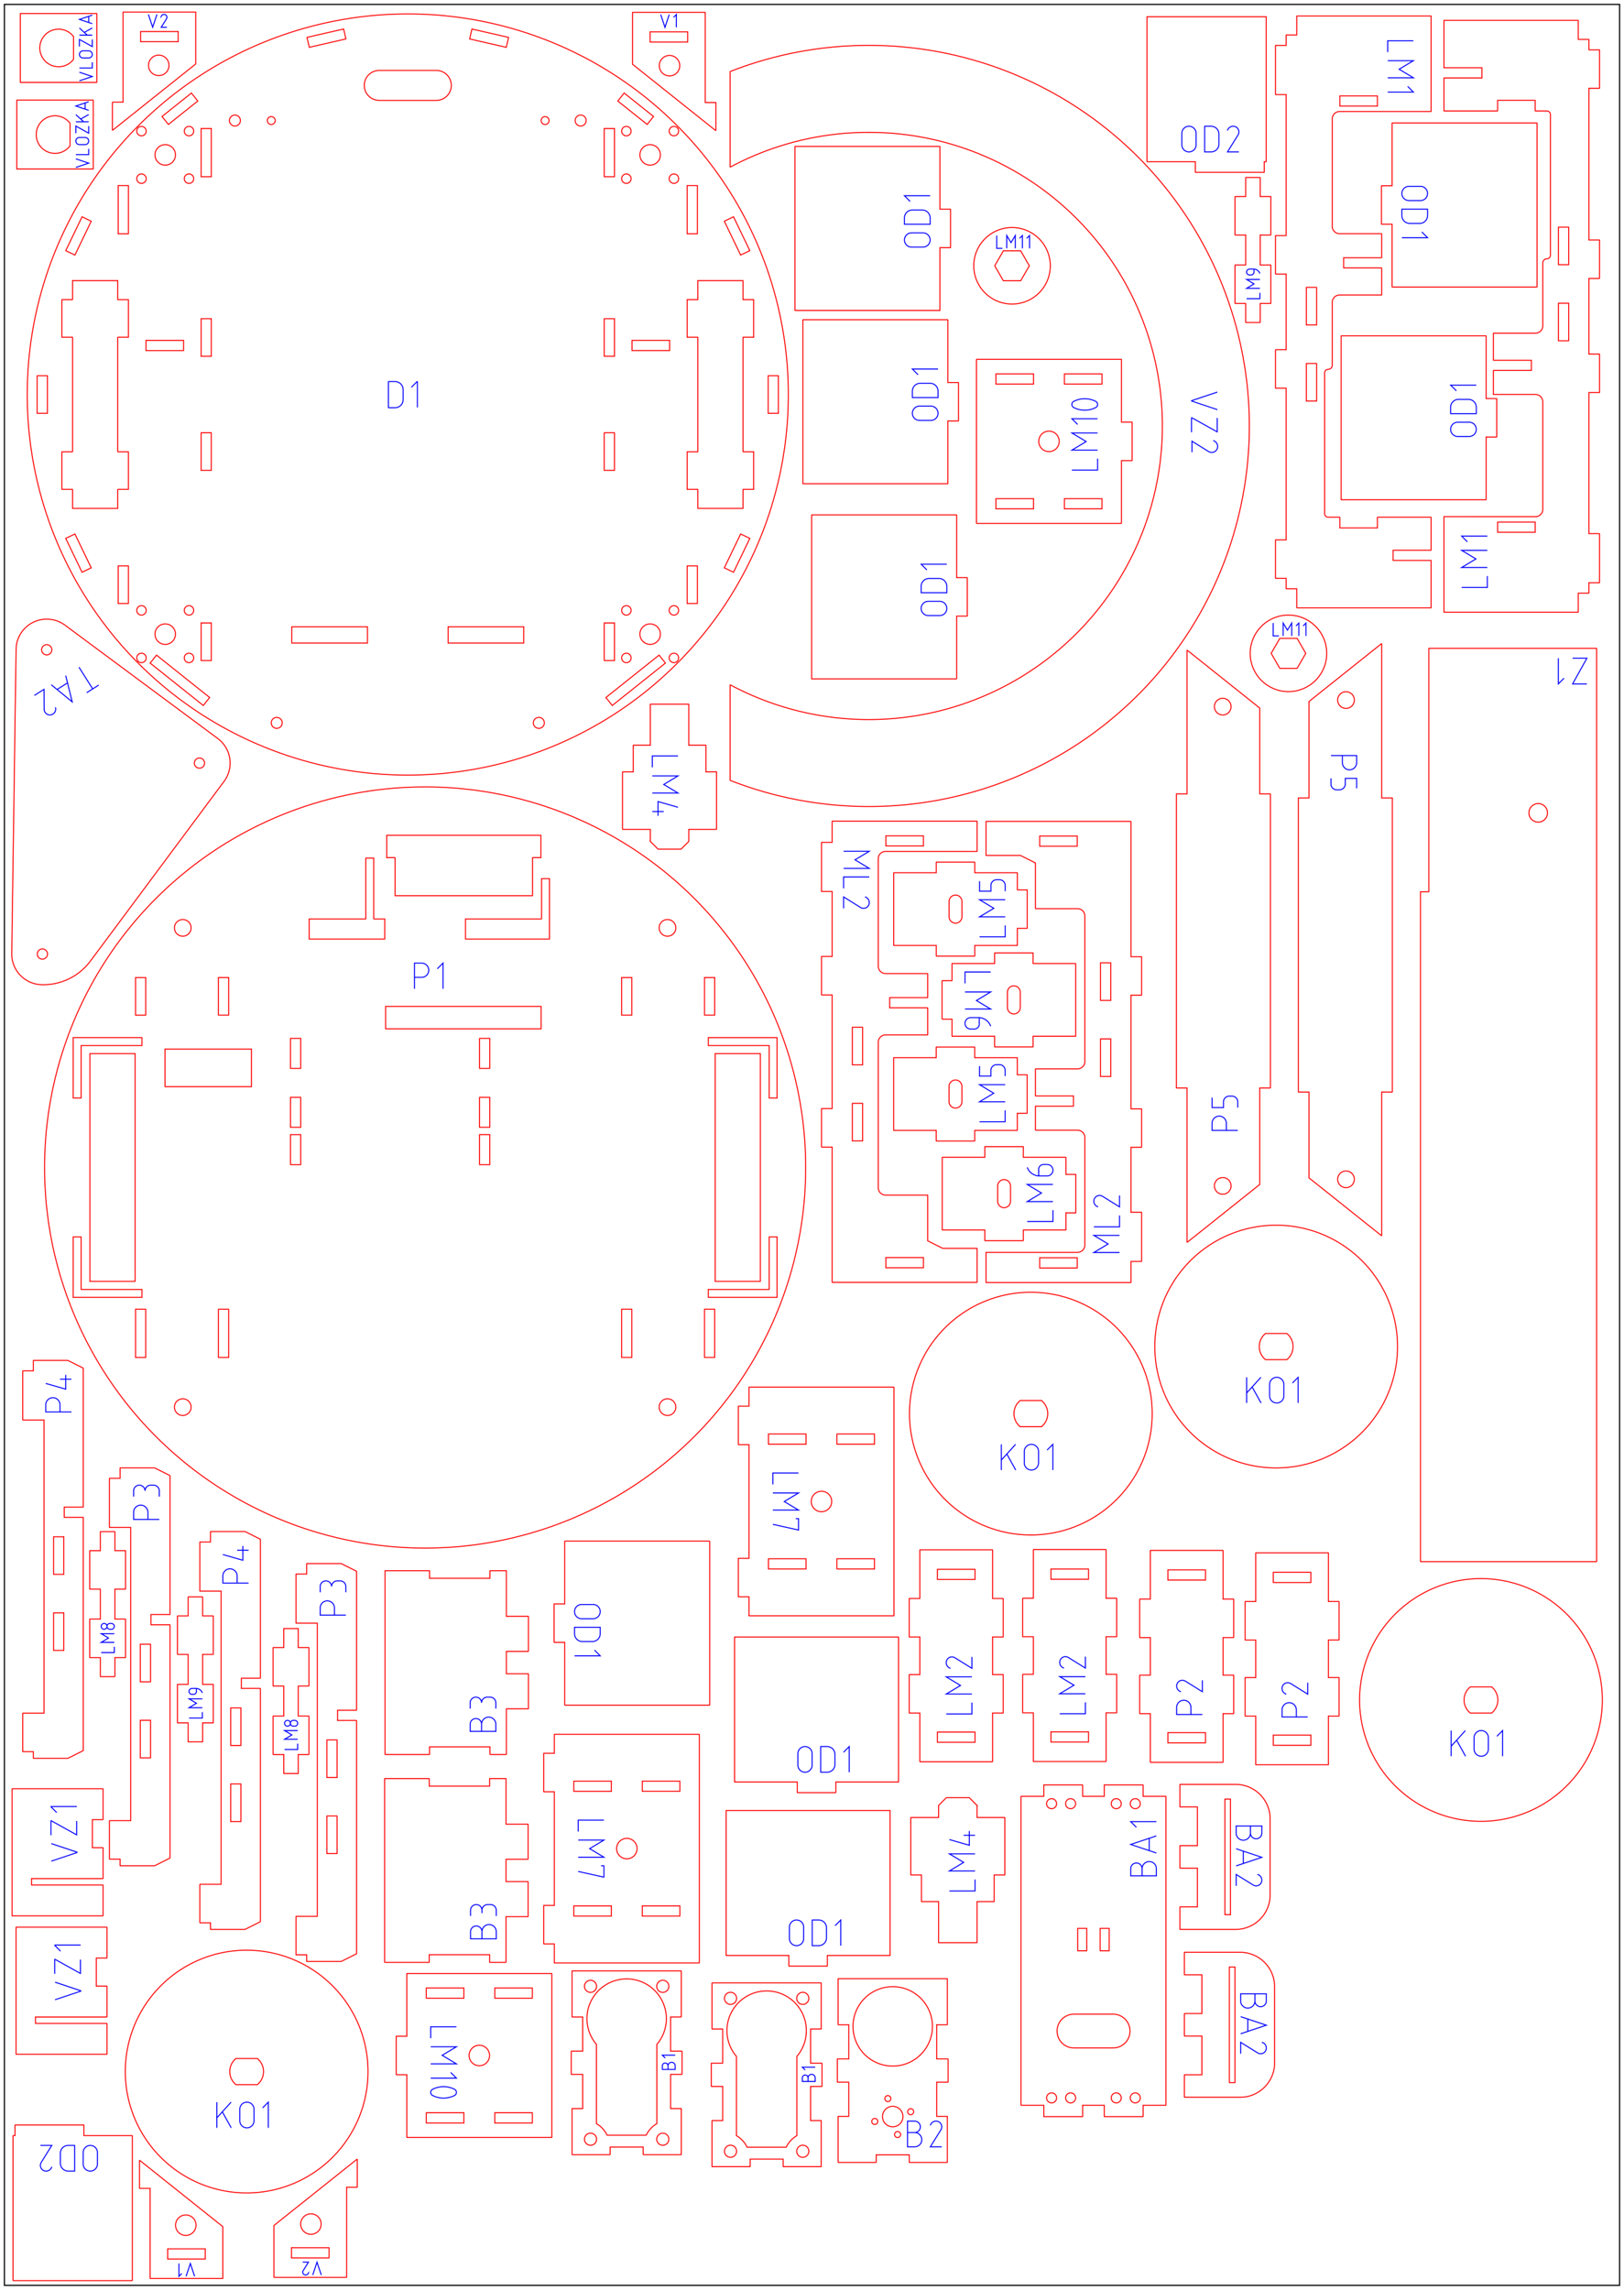 <?xml version="1.0" encoding="UTF-8" standalone="no"?>
<svg
   xmlns:dc="http://purl.org/dc/elements/1.1/"
   xmlns:cc="http://creativecommons.org/ns#"
   xmlns:rdf="http://www.w3.org/1999/02/22-rdf-syntax-ns#"
   xmlns:svg="http://www.w3.org/2000/svg"
   xmlns="http://www.w3.org/2000/svg"
   xmlns:sodipodi="http://sodipodi.sourceforge.net/DTD/sodipodi-0.dtd"
   xmlns:inkscape="http://www.inkscape.org/namespaces/inkscape"
   width="427mm"
   height="602mm"
   viewBox="-10 -610 427 602"
   version="1.1"
   id="svg86"
   sodipodi:docname="CAM-preklizka-3mm-cele-v2.svg"
   inkscape:version="0.92.4 (5da689c313, 2019-01-14)">
  <defs
     id="defs90" />
  <sodipodi:namedview
     pagecolor="#ffffff"
     bordercolor="#666666"
     borderopacity="1"
     objecttolerance="10"
     gridtolerance="10"
     guidetolerance="10"
     inkscape:pageopacity="0"
     inkscape:pageshadow="2"
     inkscape:window-width="1920"
     inkscape:window-height="1017"
     id="namedview88"
     showgrid="false"
     inkscape:zoom="0.89437036"
     inkscape:cx="339.765"
     inkscape:cy="281.01859"
     inkscape:window-x="-8"
     inkscape:window-y="1072"
     inkscape:window-maximized="1"
     inkscape:current-layer="svg86"
     fit-margin-top="1"
     fit-margin-left="1"
     fit-margin-right="1"
     fit-margin-bottom="1" />
  <g
     id="OD2"
     style="stroke-width:0.265;stroke-miterlimit:4;stroke-dasharray:none"
     transform="translate(-573.365,-564.744)">
    <path
       id="op_2D_Profile5-9-4"
       d="M 877.718,0.06 A 0.06,0.06 0 0 1 877.658,0 V -2.74 H 865 a 0.06,0.06 0 0 1 -0.06,-0.06 v -38 a 0.06,0.06 0 0 1 0.06,-0.06 h 31.24 a 0.06,0.06 0 0 1 0.06,0.06 v 38 a 0.06,0.06 0 0 1 -0.06,0.06 h -0.462 V 0 a 0.06,0.06 0 0 1 -0.06,0.06 z"
       inkscape:connector-curvature="0"
       style="fill:none;stroke:#ff0000;stroke-width:0.265;stroke-miterlimit:4;stroke-dasharray:none" />
    <path
       id="op_2D_Profile6-10-5"
       d="m 886.109,-10.939 a 1.543,1.543 0 0 1 1.5,-1.125 1.495,1.495 0 0 1 1.502,1.488 1.495,1.495 0 0 1 -0.227,0.799 l -2.775,4.463 h 3 m -9,-1 v -5.75 h 1.687 a 2.062,2.062 0 0 1 2.063,2.062 v 2.625 a 2.063,2.063 0 0 1 -2.063,2.063 h -1.687 z M 877.818,-6.8 a 1.875,1.875 0 0 1 -2.223,1.445 1.875,1.875 0 0 1 -1.486,-1.834 v -3 a 1.875,1.875 0 0 1 1.875,-1.875 1.875,1.875 0 0 1 1.875,1.875 v 3 a 1.875,1.875 0 0 1 -0.041,0.389 z"
       inkscape:connector-curvature="0"
       style="fill:none;stroke:#0000ff;stroke-width:0.265;stroke-miterlimit:4;stroke-dasharray:none" />
  </g>
  <g
     id="OD1"
     style="stroke-width:0.265;stroke-miterlimit:4;stroke-dasharray:none"
     transform="rotate(-90,308.838,68.962)">
    <path
       id="op_2D_Profile7-12-6"
       d="M 922.74,0.06 A 0.06,0.06 0 0 1 922.68,0 v -2.74 h -16.44 a 0.06,0.06 0 0 1 -0.06,-0.06 v -38 a 0.06,0.06 0 0 1 0.06,-0.06 h 33.954 9.046 a 0.06,0.06 0 0 1 0.06,0.06 v 38 a 0.06,0.06 0 0 1 -0.06,0.06 H 932.8 V 0 a 0.06,0.06 0 0 1 -0.06,0.06 z"
       inkscape:connector-curvature="0"
       style="fill:none;stroke:#ff0000;stroke-width:0.265;stroke-miterlimit:4;stroke-dasharray:none" />
    <path
       id="op_2D_Profile8-13-7"
       d="m 926.581,-10.192 v 3 0.008 a 1.875,1.875 0 0 1 -1.875,1.867 1.875,1.875 0 0 1 -1.875,-1.875 v -3 a 1.875,1.875 0 0 1 1.875,-1.875 1.875,1.875 0 0 1 1.875,1.875 z m 2.25,0.008 v -1.883 h 1.688 a 2.063,2.063 0 0 1 2.062,2.063 v 2.625 a 2.063,2.063 0 0 1 -2.062,2.062 h -1.688 v -1.867 z m 6,-0.383 1.5,-1.5 v 6.75"
       inkscape:connector-curvature="0"
       style="fill:none;stroke:#0000ff;stroke-width:0.265;stroke-miterlimit:4;stroke-dasharray:none" />
  </g>
  <g
     id="OD1.1"
     style="stroke-width:0.265;stroke-miterlimit:4;stroke-dasharray:none"
     transform="rotate(180,671.362,-260.828)">
    <path
       id="op_2D_Profile9-15-8"
       d="m 969.432,-22.659 h -3 -0.008 a 1.875,1.875 0 0 1 -1.867,-1.875 1.875,1.875 0 0 1 1.875,-1.875 h 3 a 1.875,1.875 0 0 1 1.875,1.875 1.875,1.875 0 0 1 -1.875,1.875 z m -0.008,2.25 h 1.883 v 1.688 a 2.063,2.063 0 0 1 -2.063,2.062 h -2.625 a 2.063,2.063 0 0 1 -2.062,-2.062 v -1.688 h 1.867 z m 0.383,6 1.5,1.5 h -6.75"
       inkscape:connector-curvature="0"
       style="fill:none;stroke:#0000ff;stroke-width:0.265;stroke-miterlimit:4;stroke-dasharray:none" />
    <path
       id="op_2D_Profile10-16-9"
       d="m 959.18,-26.5 a 0.06,0.06 0 0 1 0.06,-0.06 h 2.74 V -43 a 0.06,0.06 0 0 1 0.06,-0.06 h 38 a 0.06,0.06 0 0 1 0.06,0.06 V -9.046 0 a 0.06,0.06 0 0 1 -0.06,0.06 h -38 A 0.06,0.06 0 0 1 961.98,0 v -16.44 h -2.74 a 0.06,0.06 0 0 1 -0.06,-0.06 z"
       inkscape:connector-curvature="0"
       style="fill:none;stroke:#ff0000;stroke-width:0.265;stroke-miterlimit:4;stroke-dasharray:none" />
  </g>
  <g
     id="OD1.2"
     style="stroke-width:0.265;stroke-miterlimit:4;stroke-dasharray:none"
     transform="rotate(90,970.461,-617.181)">
    <path
       id="op_2D_Profile11-19-10"
       d="M 1026.54,0.06 A 0.06,0.06 0 0 1 1026.48,0 v -2.74 h -16.44 a 0.06,0.06 0 0 1 -0.06,-0.06 v -38 a 0.06,0.06 0 0 1 0.06,-0.06 h 33.954 9.046 a 0.06,0.06 0 0 1 0.06,0.06 v 38 a 0.06,0.06 0 0 1 -0.06,0.06 H 1036.6 V 0 a 0.06,0.06 0 0 1 -0.06,0.06 z"
       inkscape:connector-curvature="0"
       style="fill:none;stroke:#ff0000;stroke-width:0.265;stroke-miterlimit:4;stroke-dasharray:none" />
    <path
       id="op_2D_Profile12-20-11"
       d="m 1030.381,-10.192 v 3 0.008 a 1.875,1.875 0 0 1 -1.875,1.867 1.875,1.875 0 0 1 -1.875,-1.875 v -3 a 1.875,1.875 0 0 1 1.875,-1.875 1.875,1.875 0 0 1 1.875,1.875 z m 2.25,0.008 v -1.883 h 1.688 a 2.063,2.063 0 0 1 2.062,2.063 v 2.625 a 2.063,2.063 0 0 1 -2.062,2.062 h -1.688 v -1.867 z m 6,-0.383 1.5,-1.5 v 6.75"
       inkscape:connector-curvature="0"
       style="fill:none;stroke:#0000ff;stroke-width:0.265;stroke-miterlimit:4;stroke-dasharray:none" />
  </g>
  <g
     id="OD1.3"
     style="stroke-width:0.265;stroke-miterlimit:4;stroke-dasharray:none"
     transform="rotate(-90,411.057,169.101)">
    <path
       id="op_2D_Profile13-22-12"
       d="m 1083.381,-10.192 v 3 0.008 a 1.875,1.875 0 0 1 -1.875,1.867 1.875,1.875 0 0 1 -1.875,-1.875 v -3 a 1.875,1.875 0 0 1 1.875,-1.875 1.875,1.875 0 0 1 1.875,1.875 z m 2.25,0.008 v -1.883 h 1.688 a 2.063,2.063 0 0 1 2.062,2.063 v 2.625 a 2.063,2.063 0 0 1 -2.062,2.062 h -1.688 v -1.867 z m 6,-0.383 1.5,-1.5 v 6.75"
       inkscape:connector-curvature="0"
       style="fill:none;stroke:#0000ff;stroke-width:0.265;stroke-miterlimit:4;stroke-dasharray:none" />
    <path
       id="op_2D_Profile14-23-13"
       d="M 1079.54,0.06 A 0.06,0.06 0 0 1 1079.48,0 v -2.74 h -16.44 a 0.06,0.06 0 0 1 -0.06,-0.06 v -38 a 0.06,0.06 0 0 1 0.06,-0.06 h 33.954 9.046 a 0.06,0.06 0 0 1 0.06,0.06 v 38 a 0.06,0.06 0 0 1 -0.06,0.06 H 1089.6 V 0 a 0.06,0.06 0 0 1 -0.06,0.06 z"
       inkscape:connector-curvature="0"
       style="fill:none;stroke:#ff0000;stroke-width:0.265;stroke-miterlimit:4;stroke-dasharray:none" />
  </g>
  <g
     id="LM10"
     style="stroke-width:0.265;stroke-miterlimit:4;stroke-dasharray:none"
     transform="rotate(-180,701.824,-257.729)">
    <path
       id="op_2D_Profile15-25-14"
       d="m 1133.302,-36.56 h 0.478 v -2.68 h -9.88 v 2.68 z m 8.598,-0.478 v 0.478 h 9.88 v -2.68 h -9.88 z m -4.285,18.219 a 2.69,2.69 0 0 0 2.905,-2.456 2.69,2.69 0 0 0 -2.455,-2.906 2.69,2.69 0 0 0 -2.906,2.456 2.69,2.69 0 0 0 2.456,2.906 z m -3.835,13.097 V -6.32 -6.44 h -9.88 v 2.68 h 9.88 z m 8.598,-0.718 h -0.478 v 2.68 h 9.88 v -2.68 z m -0.478,6.5 h -23.06 A 0.06,0.06 0 0 1 1118.78,0 v -16.44 h -2.74 a 0.06,0.06 0 0 1 -0.06,-0.06 v -10 a 0.06,0.06 0 0 1 0.06,-0.06 h 2.74 V -43 a 0.06,0.06 0 0 1 0.06,-0.06 h 38 a 0.06,0.06 0 0 1 0.06,0.06 V 0 a 0.06,0.06 0 0 1 -0.06,0.06 z"
       inkscape:connector-curvature="0"
       style="fill:none;stroke:#ff0000;stroke-width:0.265;stroke-miterlimit:4;stroke-dasharray:none" />
    <path
       id="op_2D_Profile16-26-15"
       d="m 1125.063,-26.048 v -3 h 6.75 m -6.75,5.25 h 6.75 l -3.75,2.25 3.75,2.25 h -6.75 m 5.25,2.25 1.5,1.5 h -6.75 m 1.056,2.684 a 6.331,6.331 0 0 1 5.319,0.316 0.933,0.933 0 0 1 0.195,1.305 0.933,0.933 0 0 1 -0.195,0.195 6.331,6.331 0 0 1 -6,0 0.933,0.933 0 0 1 -0.195,-1.306 0.933,0.933 0 0 1 0.195,-0.194 6.331,6.331 0 0 1 0.681,-0.316 z"
       inkscape:connector-curvature="0"
       style="fill:none;stroke:#0000ff;stroke-width:0.265;stroke-miterlimit:4;stroke-dasharray:none" />
  </g>
  <g
     id="LM8"
     style="stroke-width:0.265;stroke-miterlimit:4;stroke-dasharray:none"
     transform="translate(-1104.975,-143.775)">
    <path
       id="op_2D_Profile18-29-16"
       d="m 1169.58,-38 a 0.06,0.06 0 0 1 0.06,-0.06 h 3.7 a 0.06,0.06 0 0 1 0.06,0.06 v 4.94 h 2.74 a 0.06,0.06 0 0 1 0.06,0.06 v 10 a 0.06,0.06 0 0 1 -0.06,0.06 h -2.74 v 7.88 h 2.74 a 0.06,0.06 0 0 1 0.06,0.06 v 10 a 0.06,0.06 0 0 1 -0.06,0.06 h -2.74 V 0 a 0.06,0.06 0 0 1 -0.06,0.06 h -3.7 A 0.06,0.06 0 0 1 1169.58,0 v -4.94 h -2.74 A 0.06,0.06 0 0 1 1166.78,-5 v -10 a 0.06,0.06 0 0 1 0.06,-0.06 h 2.74 v -7.88 h -2.74 a 0.06,0.06 0 0 1 -0.06,-0.06 v -10 a 0.06,0.06 0 0 1 0.06,-0.06 h 2.74 z"
       inkscape:connector-curvature="0"
       style="fill:none;stroke:#ff0000;stroke-width:0.265;stroke-miterlimit:4;stroke-dasharray:none" />
    <path
       id="op_2D_Profile20-31-17"
       d="m 1173.244,-7.795 v 1.53 h -3.443 m 3.443,-2.677 h -3.443 l 1.913,-1.148 -1.913,-1.147 h 3.443 m -1.917,-1.996 a 0.765,0.765 0 0 1 0,0.079 0.765,0.765 0 0 1 0.765,-0.761 h 0.383 a 0.765,0.765 0 0 1 0.765,0.765 0.765,0.765 0 0 1 -0.765,0.765 h -0.383 a 0.765,0.765 0 0 1 -0.765,-0.761 0.765,0.765 0 0 1 -0.761,0.761 v 0 a 0.765,0.765 0 0 1 -0.765,-0.765 0.765,0.765 0 0 1 0.765,-0.765 0.765,0.765 0 0 1 0.761,0.682 z"
       inkscape:connector-curvature="0"
       style="fill:none;stroke:#0000ff;stroke-width:0.265;stroke-miterlimit:4;stroke-dasharray:none" />
  </g>
  <g
     id="LM9"
     style="stroke-width:0.265;stroke-miterlimit:4;stroke-dasharray:none"
     transform="translate(-1149.417,-152.097)">
    <path
       id="op_2D_Profile21-33-18"
       d="m 1192.62,-7.762 v 1.552 h -3.493 m 3.493,-2.716 h -3.493 l 1.941,-1.165 -1.941,-1.164 h 3.493 m -1.554,-2.727 v 0.773 a 0.776,0.776 0 0 1 -0.776,0.776 h -0.388 a 0.776,0.776 0 0 1 -0.777,-0.776 0.776,0.776 0 0 1 0.777,-0.776 h 1.067 a 1.746,1.746 0 0 1 1.651,1.178"
       inkscape:connector-curvature="0"
       style="fill:none;stroke:#0000ff;stroke-width:0.265;stroke-miterlimit:4;stroke-dasharray:none" />
    <path
       id="op_2D_Profile22-34-19"
       d="m 1195.5,-5 a 0.06,0.06 0 0 1 -0.06,0.06 h -2.74 V 0 a 0.06,0.06 0 0 1 -0.06,0.06 h -3.7 A 0.06,0.06 0 0 1 1188.88,0 v -4.94 h -2.74 A 0.06,0.06 0 0 1 1186.08,-5 v -10 a 0.06,0.06 0 0 1 0.06,-0.06 h 2.74 v -7.88 h -2.74 a 0.06,0.06 0 0 1 -0.06,-0.06 v -10 a 0.06,0.06 0 0 1 0.06,-0.06 h 2.74 V -38 a 0.06,0.06 0 0 1 0.06,-0.06 h 3.7 a 0.06,0.06 0 0 1 0.06,0.06 v 4.94 h 2.74 a 0.06,0.06 0 0 1 0.06,0.06 v 10 a 0.06,0.06 0 0 1 -0.06,0.06 h -2.74 v 7.88 h 2.74 a 0.06,0.06 0 0 1 0.06,0.06 z"
       inkscape:connector-curvature="0"
       style="fill:none;stroke:#ff0000;stroke-width:0.265;stroke-miterlimit:4;stroke-dasharray:none" />
  </g>
  <g
     id="LM7"
     style="stroke-width:0.265;stroke-miterlimit:4;stroke-dasharray:none"
     transform="translate(-1021.249,-185.24)">
    <path
       id="op_2D_Profile23-36-20"
       d="m 1223.18,-46.06 v -1.68 h -9.88 v 2.68 h 9.88 z m 8.12,0.522 v 0.478 h 9.88 v -2.68 h -9.88 z M 1229.93,-30 a 2.69,2.69 0 0 0 -2.69,-2.69 2.69,2.69 0 0 0 -2.69,2.69 2.69,2.69 0 0 0 2.69,2.69 2.69,2.69 0 0 0 2.69,-2.69 z m 1.848,15.06 h -0.478 v 2.68 h 9.88 v -2.68 z m -8.598,0.718 v -0.598 -0.12 h -9.88 v 2.68 h 9.88 z m 0,14.282 h -14.94 A 0.06,0.06 0 0 1 1208.18,0 v -4.94 h -2.74 A 0.06,0.06 0 0 1 1205.38,-5 v -10 a 0.06,0.06 0 0 1 0.06,-0.06 h 2.74 v -29.88 h -2.74 a 0.06,0.06 0 0 1 -0.06,-0.06 v -10 a 0.06,0.06 0 0 1 0.06,-0.06 h 2.74 V -60 a 0.06,0.06 0 0 1 0.06,-0.06 h 38 a 0.06,0.06 0 0 1 0.06,0.06 V 0 a 0.06,0.06 0 0 1 -0.06,0.06 z"
       inkscape:connector-curvature="0"
       style="fill:none;stroke:#ff0000;stroke-width:0.265;stroke-miterlimit:4;stroke-dasharray:none" />
    <path
       id="op_2D_Profile24-37-21"
       d="m 1214.46,-34.49 v -3 h 6.75 m -6.75,5.25 h 6.75 l -3.75,2.25 3.75,2.25 h -6.75 m 6,2.25 h 0.75 v 3 l -6.75,-1.5"
       inkscape:connector-curvature="0"
       style="fill:none;stroke:#0000ff;stroke-width:0.265;stroke-miterlimit:4;stroke-dasharray:none" />
  </g>
  <g
     id="LM2"
     style="stroke-width:0.265;stroke-miterlimit:4;stroke-dasharray:none"
     transform="translate(-1050.182,-272.911)">
    <path
       id="op_2D_Profile25-39-22"
       d="m 1267.612,-101.281 a 1.543,1.543 0 0 1 1.125,1.5 1.495,1.495 0 0 1 -1.489,1.502 1.495,1.495 0 0 1 -0.799,-0.227 l -4.462,-2.775 v 3 m 0,-5.25 v -3 h 6.75 m -6.75,-6.75 h 6.75 l -3.75,2.25 3.75,2.25 h -6.75"
       inkscape:connector-curvature="0"
       style="fill:none;stroke:#0000ff;stroke-width:0.265;stroke-miterlimit:4;stroke-dasharray:none" />
    <path
       id="op_2D_Profile26-40-23"
       d="m 1273.578,-6.46 h -0.478 v 2.68 h 9.88 v -2.68 z m -6.598,-40.065 v -0.478 h -2.68 v 9.88 h 2.68 z m -0.718,-10.598 h 0.598 0.12 v -9.88 h -2.68 v 9.88 z m 6.838,-58.261 v 0.598 0.12 h 9.88 v -2.68 h -9.88 z m 0,2.138 h -0.06 a 1.94,1.94 0 0 0 -1.94,1.94 v 28.243 a 1.94,1.94 0 0 0 1.94,1.94 h 11 a 0.06,0.06 0 0 1 0.06,0.06 v 6.2 a 0.06,0.06 0 0 1 -0.06,0.06 h -9.94 v 2.68 h 9.94 a 0.06,0.06 0 0 1 0.06,0.06 v 7 a 0.06,0.06 0 0 1 -0.06,0.06 h -11 a 1.94,1.94 0 0 0 -1.94,1.94 v 38.243 a 1.94,1.94 0 0 0 1.94,1.94 h 11 a 0.06,0.06 0 0 1 0.06,0.06 v 11.963 l 3.954,1.977 h 8.986 a 0.06,0.06 0 0 1 0.06,0.06 V 0 a 0.06,0.06 0 0 1 -0.06,0.06 h -38 A 0.06,0.06 0 0 1 1258.98,0 v -35.503 h -2.74 a 0.06,0.06 0 0 1 -0.06,-0.06 v -10 a 0.06,0.06 0 0 1 0.06,-0.06 h 2.74 v -29.88 h -2.74 a 0.06,0.06 0 0 1 -0.06,-0.06 v -10 a 0.06,0.06 0 0 1 0.06,-0.06 h 2.74 v -17.08 h -2.74 a 0.06,0.06 0 0 1 -0.06,-0.06 v -12.8 a 0.06,0.06 0 0 1 0.06,-0.06 h 2.74 v -5.503 a 0.06,0.06 0 0 1 0.06,-0.06 h 38 a 0.06,0.06 0 0 1 0.06,0.06 v 7.82 a 0.06,0.06 0 0 1 -0.06,0.06 z"
       inkscape:connector-curvature="0"
       style="fill:none;stroke:#ff0000;stroke-width:0.265;stroke-miterlimit:4;stroke-dasharray:none" />
  </g>
  <g
     id="LM1"
     style="stroke-width:0.265;stroke-miterlimit:4;stroke-dasharray:none"
     transform="rotate(180,858.775,-302.293)">
    <path
       id="op_2D_Profile27-42-24"
       d="m 1317.78,-63.705 v -0.478 h -2.68 v 9.88 h 2.68 z m -0.718,-10.598 h 0.598 0.12 v -9.88 h -2.68 v 9.88 z m 6.838,-58.262 v 0.598 0.12 h 9.88 v -2.68 h -9.88 z m 0,2.138 h -0.06 a 1.94,1.94 0 0 0 -1.94,1.94 v 28.244 a 1.94,1.94 0 0 0 1.94,1.94 h 11 a 0.06,0.06 0 0 1 0.06,0.06 v 6.2 a 0.06,0.06 0 0 1 -0.06,0.06 h -9.94 v 2.68 h 9.94 a 0.06,0.06 0 0 1 0.06,0.06 v 7 a 0.06,0.06 0 0 1 -0.06,0.06 h -11 a 1.94,1.94 0 0 0 -1.94,1.94 V -63.7 a 1.06,1.06 0 0 1 -1.06,1.06 0.94,0.94 0 0 0 -0.94,0.94 v 37 a 0.94,0.94 0 0 0 0.94,0.94 h 3 a 0.06,0.06 0 0 1 0.06,0.06 v 2.74 h 9.88 v -2.74 a 0.06,0.06 0 0 1 0.06,-0.06 h 14 a 0.06,0.06 0 0 1 0.06,0.06 v 8.557 a 0.06,0.06 0 0 1 -0.06,0.06 h -9.94 v 2.68 h 9.94 a 0.06,0.06 0 0 1 0.06,0.06 V 0 a 0.06,0.06 0 0 1 -0.06,0.06 h -35.2 A 0.06,0.06 0 0 1 1312.58,0 v -4.94 h -2.74 A 0.06,0.06 0 0 1 1309.78,-5 v -2.683 h -2.74 a 0.06,0.06 0 0 1 -0.06,-0.06 v -10 a 0.06,0.06 0 0 1 0.06,-0.06 h 2.74 v -39.88 h -2.74 a 0.06,0.06 0 0 1 -0.06,-0.06 v -10 a 0.06,0.06 0 0 1 0.06,-0.06 h 2.74 v -19.88 h -2.74 a 0.06,0.06 0 0 1 -0.06,-0.06 v -10 a 0.06,0.06 0 0 1 0.06,-0.06 h 2.74 v -37.08 h -2.74 a 0.06,0.06 0 0 1 -0.06,-0.06 v -12.8 a 0.06,0.06 0 0 1 0.06,-0.06 h 2.74 v -2.684 a 0.06,0.06 0 0 1 0.06,-0.06 h 2.74 v -4.94 a 0.06,0.06 0 0 1 0.06,-0.06 h 35.2 a 0.06,0.06 0 0 1 0.06,0.06 v 25 a 0.06,0.06 0 0 1 -0.06,0.06 z"
       inkscape:connector-curvature="0"
       style="fill:none;stroke:#ff0000;stroke-width:0.265;stroke-miterlimit:4;stroke-dasharray:none" />
    <path
       id="op_2D_Profile28-43-25"
       d="m 1336.487,-146.037 v -3 h 6.75 m -6.75,5.25 h 6.75 l -3.75,2.25 3.75,2.25 h -6.75 m 5.25,2.25 1.5,1.5 h -6.75"
       inkscape:connector-curvature="0"
       style="fill:none;stroke:#0000ff;stroke-width:0.265;stroke-miterlimit:4;stroke-dasharray:none" />
  </g>
  <g
     id="LM5"
     style="stroke-width:0.265;stroke-miterlimit:4;stroke-dasharray:none"
     transform="rotate(-90,629.597,369.561)">
    <path
       id="op_2D_Profile29-45-26"
       d="m 1365.856,-5.735 h -3 v -6.75 m 5.25,6.75 v -6.75 l 2.25,3.75 2.25,-3.75 v 6.75 m 4.875,-6.75 h -2.625 v 3 h 1.5 a 1.5,1.5 0 0 1 1.5,1.5 v 0.75 a 1.5,1.5 0 0 1 -1.5,1.5 h -1.5"
       inkscape:connector-curvature="0"
       style="fill:none;stroke:#0000ff;stroke-width:0.265;stroke-miterlimit:4;stroke-dasharray:none" />
    <path
       id="op_2D_Profile30-46-27"
       d="m 1368.14,-20.49 a 1.69,1.69 0 0 0 -1.69,1.69 1.69,1.69 0 0 0 1.69,1.69 h 4 a 1.69,1.69 0 0 0 1.69,-1.69 1.69,1.69 0 0 0 -1.69,-1.69 z m -8.037,-3.37 h 0.477 V -35 a 0.06,0.06 0 0 1 0.06,-0.06 h 19 a 0.06,0.06 0 0 1 0.06,0.06 v 11.14 h 2.74 a 0.06,0.06 0 0 1 0.06,0.06 v 10 a 0.06,0.06 0 0 1 -0.06,0.06 h -2.74 V -2.6 a 0.06,0.06 0 0 1 -0.06,0.06 h -4.44 V 0 a 0.06,0.06 0 0 1 -0.06,0.06 h -10 A 0.06,0.06 0 0 1 1365.08,0 v -2.54 h -4.44 a 0.06,0.06 0 0 1 -0.06,-0.06 v -11.14 h -2.74 a 0.06,0.06 0 0 1 -0.06,-0.06 v -10 a 0.06,0.06 0 0 1 0.06,-0.06 z"
       inkscape:connector-curvature="0"
       style="fill:none;stroke:#ff0000;stroke-width:0.265;stroke-miterlimit:4;stroke-dasharray:none" />
  </g>
  <g
     id="LM6"
     style="stroke-width:0.265;stroke-miterlimit:4;stroke-dasharray:none"
     transform="rotate(90,994.811,-757.041)">
    <path
       id="op_2D_Profile31-48-28"
       d="m 1406.74,-17.11 a 1.69,1.69 0 0 0 1.69,-1.69 1.69,1.69 0 0 0 -1.69,-1.69 h -4 a 1.69,1.69 0 0 0 -1.69,1.69 1.69,1.69 0 0 0 1.69,1.69 z m 8.277,3.37 h -0.597 -0.12 V -2.6 a 0.06,0.06 0 0 1 -0.06,0.06 h -4.44 V 0 a 0.06,0.06 0 0 1 -0.06,0.06 h -10 A 0.06,0.06 0 0 1 1399.68,0 v -2.54 h -4.44 a 0.06,0.06 0 0 1 -0.06,-0.06 v -11.14 h -2.74 a 0.06,0.06 0 0 1 -0.06,-0.06 v -10 a 0.06,0.06 0 0 1 0.06,-0.06 h 2.74 V -35 a 0.06,0.06 0 0 1 0.06,-0.06 h 19 a 0.06,0.06 0 0 1 0.06,0.06 v 11.14 h 2.74 a 0.06,0.06 0 0 1 0.06,0.06 v 10 a 0.06,0.06 0 0 1 -0.06,0.06 z"
       inkscape:connector-curvature="0"
       style="fill:none;stroke:#ff0000;stroke-width:0.265;stroke-miterlimit:4;stroke-dasharray:none" />
    <path
       id="op_2D_Profile32-49-29"
       d="m 1400.401,-5.959 h -3 v -6.75 m 5.25,6.75 v -6.75 l 2.25,3.75 2.25,-3.75 v 6.75 m 2.25,-3.75 a 3.414,3.414 0 0 1 2.25,-3 m -2.25,3 h 1.5 a 1.332,1.332 0 0 1 1.5,1.14 1.332,1.332 0 0 1 0,0.36 v 0.75 a 1.5,1.5 0 0 1 -1.5,1.5 1.5,1.5 0 0 1 -1.5,-1.5 z"
       inkscape:connector-curvature="0"
       style="fill:none;stroke:#0000ff;stroke-width:0.265;stroke-miterlimit:4;stroke-dasharray:none" />
  </g>
  <g
     id="g51"
     style="stroke-width:0.265;stroke-miterlimit:4;stroke-dasharray:none"
     transform="translate(-1168.083,-146.938)">
    <path
       id="op_2D_Profile33-51-30"
       d="m 1434.878,-7.74 h -0.478 v 2.68 h 9.88 v -2.68 z m -0.478,-40.598 v 0.478 h 9.88 v -2.68 h -9.88 z m -4.62,0.478 v -7.74 a 0.06,0.06 0 0 1 0.06,-0.06 h 19 a 0.06,0.06 0 0 1 0.06,0.06 v 12.74 h 2.74 a 0.06,0.06 0 0 1 0.06,0.06 v 10 a 0.06,0.06 0 0 1 -0.06,0.06 h -2.74 v 9.88 h 2.74 a 0.06,0.06 0 0 1 0.06,0.06 v 10 a 0.06,0.06 0 0 1 -0.06,0.06 h -2.74 V 0 a 0.06,0.06 0 0 1 -0.06,0.06 h -19 A 0.06,0.06 0 0 1 1429.78,0 v -12.74 h -2.74 a 0.06,0.06 0 0 1 -0.06,-0.06 v -10 a 0.06,0.06 0 0 1 0.06,-0.06 h 2.74 v -9.88 h -2.74 a 0.06,0.06 0 0 1 -0.06,-0.06 v -10 a 0.06,0.06 0 0 1 0.06,-0.06 h 2.74 z"
       inkscape:connector-curvature="0"
       style="fill:none;stroke:#ff0000;stroke-width:0.265;stroke-miterlimit:4;stroke-dasharray:none" />
    <path
       id="op_2D_Profile34-52-31"
       d="m 1443.465,-15.5 v 3 h -6.75 m 6.75,-5.25 h -6.75 l 3.75,-2.25 -3.75,-2.25 h 6.75 m -5.625,-2.25 a 1.543,1.543 0 0 1 -1.125,-1.5 1.495,1.495 0 0 1 1.489,-1.502 1.495,1.495 0 0 1 0.799,0.227 l 4.462,2.775 v -3"
       inkscape:connector-curvature="0"
       style="fill:none;stroke:#0000ff;stroke-width:0.265;stroke-miterlimit:4;stroke-dasharray:none" />
  </g>
  <g
     id="LM4"
     style="stroke-width:0.265;stroke-miterlimit:4;stroke-dasharray:none"
     transform="translate(-1232.102,-99.299)">
    <path
       id="op_2D_Profile35-54-32"
       d="m 1478.471,-16.552 v 3 h -6.75 m 6.75,-5.25 h -6.75 l 3.75,-2.25 -3.75,-2.25 h 6.75 m 0,-4.875 h -1.5 v 2.625 l -5.25,-1.5 m 5.25,-1.125 h -1.5 m 1.5,-1.125 v 1.125"
       inkscape:connector-curvature="0"
       style="fill:none;stroke:#0000ff;stroke-width:0.265;stroke-miterlimit:4;stroke-dasharray:none" />
    <path
       id="op_2D_Profile36-55-33"
       d="m 1486.24,-17.74 h -2.74 v 6.94 a 0.06,0.06 0 0 1 -0.06,0.06 H 1479 V 0 a 0.06,0.06 0 0 1 -0.06,0.06 h -10 A 0.06,0.06 0 0 1 1468.88,0 v -10.74 h -4.44 a 0.06,0.06 0 0 1 -0.06,-0.06 v -6.94 h -2.74 a 0.06,0.06 0 0 1 -0.06,-0.06 v -15 a 0.06,0.06 0 0 1 0.06,-0.06 h 7.24 V -36 a 0.06,0.06 0 0 1 0.017,-0.042 l 2,-2 a 0.06,0.06 0 0 1 0.043,-0.018 h 6 a 0.06,0.06 0 0 1 0.042,0.018 l 2,2 A 0.06,0.06 0 0 1 1479,-36 v 3.14 h 7.24 a 0.06,0.06 0 0 1 0.06,0.06 v 15 a 0.06,0.06 0 0 1 -0.06,0.06 z"
       inkscape:connector-curvature="0"
       style="fill:none;stroke:#ff0000;stroke-width:0.265;stroke-miterlimit:4;stroke-dasharray:none" />
  </g>
  <g
     id="P4"
     style="stroke-width:0.265;stroke-miterlimit:4;stroke-dasharray:none"
     transform="translate(-1453.64,-102.792)">
    <path
       id="op_2D_Profile40-61-34"
       d="m 1504.3,-48.781 v 0.478 h 2.68 v -9.88 h -2.68 z m 0.718,10.598 h -0.598 -0.12 v 9.88 h 2.68 v -9.88 z m -3.238,0 v -50.7 h -5.54 a 0.06,0.06 0 0 1 -0.06,-0.06 v -12.8 a 0.06,0.06 0 0 1 0.06,-0.06 h 2.74 v -2.684 a 0.06,0.06 0 0 1 0.06,-0.06 h 9 a 0.06,0.06 0 0 1 0.027,0.007 l 4,2 a 0.06,0.06 0 0 1 0.033,0.053 v 36.444 a 0.06,0.06 0 0 1 -0.06,0.06 h -4.94 v 2.68 h 4.94 a 0.06,0.06 0 0 1 0.06,0.06 V -2 a 0.06,0.06 0 0 1 -0.033,0.054 l -4,2 a 0.06,0.06 0 0 1 -0.027,0.006 h -9 A 0.06,0.06 0 0 1 1498.98,0 v -1.683 h -2.74 a 0.06,0.06 0 0 1 -0.06,-0.06 v -10 a 0.06,0.06 0 0 1 0.06,-0.06 h 2.8 2.74 z"
       inkscape:connector-curvature="0"
       style="fill:none;stroke:#ff0000;stroke-width:0.265;stroke-miterlimit:4;stroke-dasharray:none" />
    <path
       id="op_2D_Profile41-62-35"
       d="m 1508.99,-90.997 h -3 -3.75 v -1.875 a 1.875,1.875 0 0 1 1.875,-1.875 1.875,1.875 0 0 1 1.875,1.875 v 1.875 m 3,-8.625 h -1.5 v 2.625 l -5.25,-1.5 m 5.25,-1.125 h -1.5 m 1.5,-1.125 v 1.125"
       inkscape:connector-curvature="0"
       style="fill:none;stroke:#0000ff;stroke-width:0.265;stroke-miterlimit:4;stroke-dasharray:none" />
  </g>
  <g
     id="P2"
     style="stroke-width:0.265;stroke-miterlimit:4;stroke-dasharray:none"
     transform="translate(-1232.322,-146.721)">
    <path
       id="op_2D_Profile42-64-36"
       d="m 1529.878,-7.74 h -0.478 v 2.68 h 9.88 v -2.68 z m -0.478,-40.598 v 0.478 h 9.88 v -2.68 h -9.88 z m -4.62,0.478 v -7.74 a 0.06,0.06 0 0 1 0.06,-0.06 h 19 a 0.06,0.06 0 0 1 0.06,0.06 v 12.74 h 2.74 a 0.06,0.06 0 0 1 0.06,0.06 v 10 a 0.06,0.06 0 0 1 -0.06,0.06 h -2.74 v 9.88 h 2.74 a 0.06,0.06 0 0 1 0.06,0.06 v 10 a 0.06,0.06 0 0 1 -0.06,0.06 h -2.74 V 0 a 0.06,0.06 0 0 1 -0.06,0.06 h -19 A 0.06,0.06 0 0 1 1524.78,0 v -12.74 h -2.74 a 0.06,0.06 0 0 1 -0.06,-0.06 v -10 a 0.06,0.06 0 0 1 0.06,-0.06 h 2.74 v -9.88 h -2.74 a 0.06,0.06 0 0 1 -0.06,-0.06 v -10 a 0.06,0.06 0 0 1 0.06,-0.06 h 2.74 z"
       inkscape:connector-curvature="0"
       style="fill:none;stroke:#ff0000;stroke-width:0.265;stroke-miterlimit:4;stroke-dasharray:none" />
    <path
       id="op_2D_Profile43-65-37"
       d="m 1538.454,-12.511 h -3 -3.75 v -1.875 a 1.875,1.875 0 0 1 1.875,-1.875 1.875,1.875 0 0 1 1.875,1.875 v 1.875 m -2.625,-6 a 1.543,1.543 0 0 1 -1.125,-1.5 1.495,1.495 0 0 1 1.489,-1.502 1.495,1.495 0 0 1 0.799,0.227 l 4.462,2.775 v -3"
       inkscape:connector-curvature="0"
       style="fill:none;stroke:#0000ff;stroke-width:0.265;stroke-miterlimit:4;stroke-dasharray:none" />
  </g>
  <g
     id="P5"
     style="stroke-width:0.265;stroke-miterlimit:4;stroke-dasharray:none"
     transform="translate(-1225.21,-285.201)">
    <path
       id="op_2D_Profile44-67-38"
       d="m 1565.167,-126.155 h 3 3.75 v 1.875 a 1.875,1.875 0 0 1 -1.875,1.875 1.875,1.875 0 0 1 -1.875,-1.875 v -1.875 m 3.75,8.625 v -2.625 h -3 v 1.5 a 1.5,1.5 0 0 1 -1.5,1.5 h -0.75 a 1.5,1.5 0 0 1 -1.5,-1.5 v -1.5"
       inkscape:connector-curvature="0"
       style="fill:none;stroke:#0000ff;stroke-width:0.265;stroke-miterlimit:4;stroke-dasharray:none" />
    <path
       id="op_2D_Profile45-68-39"
       d="m 1569.115,-16.933 a 2.19,2.19 0 0 0 -2.19,2.19 2.19,2.19 0 0 0 2.19,2.19 2.19,2.19 0 0 0 2.19,-2.19 2.19,2.19 0 0 0 -2.19,-2.19 z m 0,-121.62 a 2.19,2.19 0 0 0 2.19,-2.19 2.19,2.19 0 0 0 -2.19,-2.19 2.19,2.19 0 0 0 -2.19,2.19 2.19,2.19 0 0 0 2.19,2.19 z m -4.667,-5.852 13.954,-11.129 a 0.06,0.06 0 0 1 0.085,0.01 0.06,0.06 0 0 1 0.013,0.037 v 40.484 h 2.74 a 0.06,0.06 0 0 1 0.06,0.06 v 77.2 a 0.06,0.06 0 0 1 -0.06,0.06 h -2.74 V 0 a 0.06,0.06 0 0 1 -0.06,0.06 0.06,0.06 0 0 1 -0.038,-0.013 l -19,-15.152 a 0.06,0.06 0 0 1 -0.022,-0.047 v -22.531 h -2.74 a 0.06,0.06 0 0 1 -0.06,-0.06 v -77.2 a 0.06,0.06 0 0 1 0.06,-0.06 h 2.74 v -25.332 a 0.06,0.06 0 0 1 0.022,-0.047 z"
       inkscape:connector-curvature="0"
       style="fill:none;stroke:#ff0000;stroke-width:0.265;stroke-miterlimit:4;stroke-dasharray:none" />
  </g>
  <g
     id="P3"
     style="stroke-width:0.265;stroke-miterlimit:4;stroke-dasharray:none"
     transform="translate(-1572.406,-119.527)">
    <path
       id="op_2D_Profile46-70-40"
       d="m 1601.98,-37.465 v -0.598 -0.12 h -2.68 v 9.88 h 2.68 z m -0.471,-10.838 h 0.471 v -9.88 h -2.68 v 9.88 z m 5.591,-0.128 V -2 a 0.06,0.06 0 0 1 -0.033,0.054 l -4,2 a 0.06,0.06 0 0 1 -0.027,0.006 h -9 A 0.06,0.06 0 0 1 1593.98,0 v -1.683 h -2.74 a 0.06,0.06 0 0 1 -0.06,-0.06 v -10 a 0.06,0.06 0 0 1 0.06,-0.06 h 2.8 2.74 v -77.08 h -5.54 a 0.06,0.06 0 0 1 -0.06,-0.06 v -12.8 a 0.06,0.06 0 0 1 0.06,-0.06 h 2.74 v -2.684 a 0.06,0.06 0 0 1 0.06,-0.06 h 9 a 0.06,0.06 0 0 1 0.027,0.007 l 4,2 a 0.06,0.06 0 0 1 0.033,0.053 v 36.444 a 0.06,0.06 0 0 1 -0.06,0.06 h -4.94 v 2.68 h 4.94 a 0.06,0.06 0 0 1 0.06,0.06 z"
       inkscape:connector-curvature="0"
       style="fill:none;stroke:#ff0000;stroke-width:0.265;stroke-miterlimit:4;stroke-dasharray:none" />
    <path
       id="op_2D_Profile47-71-41"
       d="m 1604.288,-90.998 h -3 -3.75 v -1.875 a 1.875,1.875 0 0 1 1.875,-1.875 1.875,1.875 0 0 1 1.875,1.875 v 1.875 m -3.75,-6 v -1.5 a 1.5,1.5 0 0 1 1.5,-1.5 1.5,1.5 0 0 1 1.5,1.493 1.5,1.5 0 0 1 1.5,-1.493 h 0.75 a 1.5,1.5 0 0 1 1.5,1.5 v 1.5"
       inkscape:connector-curvature="0"
       style="fill:none;stroke:#0000ff;stroke-width:0.265;stroke-miterlimit:4;stroke-dasharray:none" />
  </g>
  <g
     id="V1"
     style="stroke-width:0.265;stroke-miterlimit:4;stroke-dasharray:none"
     transform="translate(-1460.676,-575.753)">
    <path
       id="op_2D_Profile48-73-42"
       d="m 1626.715,-19.666 a 2.69,2.69 0 0 0 -2.69,2.69 2.69,2.69 0 0 0 2.69,2.69 2.69,2.69 0 0 0 2.69,-2.69 2.69,2.69 0 0 0 -2.69,-2.69 z m 0,-3.527 h 4.765 v -2.68 h -9.88 v 2.68 z m 0,-7.8 h 9.325 a 0.06,0.06 0 0 1 0.06,0.06 v 23.64 h 2.74 a 0.06,0.06 0 0 1 0.06,0.06 V 0 a 0.06,0.06 0 0 1 -0.06,0.06 0.06,0.06 0 0 1 -0.038,-0.013 l -11.554,-9.215 -10.246,-8.17 a 0.06,0.06 0 0 1 -0.022,-0.047 v -13.548 a 0.06,0.06 0 0 1 0.06,-0.06 z"
       inkscape:connector-curvature="0"
       style="fill:none;stroke:#ff0000;stroke-width:0.265;stroke-miterlimit:4;stroke-dasharray:none" />
    <path
       id="op_2D_Profile49-74-43"
       d="m 1626.643,-30.43 -1.125,3.375 -1.125,-3.375 m 3.375,0.75 0.75,-0.75 v 3.375"
       inkscape:connector-curvature="0"
       style="fill:none;stroke:#0000ff;stroke-width:0.265;stroke-miterlimit:4;stroke-dasharray:none" />
  </g>
  <g
     id="V2"
     style="stroke-width:0.265;stroke-miterlimit:4;stroke-dasharray:none"
     transform="rotate(180,845.128,-303.385)">
    <path
       id="op_2D_Profile50-76-44"
       d="m 1658.99,-0.562 1.125,-3.375 1.125,3.375 m -3.375,-0.562 a 0.772,0.772 0 0 1 -0.75,0.562 0.748,0.748 0 0 1 -0.751,-0.744 0.748,0.748 0 0 1 0.113,-0.399 l 1.388,-2.232 h -1.5"
       inkscape:connector-curvature="0"
       style="fill:none;stroke:#0000ff;stroke-width:0.265;stroke-miterlimit:4;stroke-dasharray:none" />
    <path
       id="op_2D_Profile51-77-45"
       d="m 1658.515,-11.267 a 2.69,2.69 0 0 0 2.69,-2.69 2.69,2.69 0 0 0 -2.69,-2.69 2.69,2.69 0 0 0 -2.69,2.69 2.69,2.69 0 0 0 2.69,2.69 z m 0,3.527 h -5.115 v 2.68 h 9.88 v -2.68 z m 0,7.8 h -9.675 A 0.06,0.06 0 0 1 1648.78,0 v -13.548 a 0.06,0.06 0 0 1 0.022,-0.047 l 21.8,-17.385 a 0.06,0.06 0 0 1 0.085,0.01 0.06,0.06 0 0 1 0.013,0.037 v 7.233 a 0.06,0.06 0 0 1 -0.06,0.06 h -2.74 V 0 a 0.06,0.06 0 0 1 -0.06,0.06 z"
       inkscape:connector-curvature="0"
       style="fill:none;stroke:#ff0000;stroke-width:0.265;stroke-miterlimit:4;stroke-dasharray:none" />
  </g>
  <g
     id="LM11"
     style="stroke-width:0.265;stroke-miterlimit:4;stroke-dasharray:none"
     transform="translate(-1434.545,-530.118)">
    <path
       id="op_2D_Profile52-79-46"
       d="m 1693.174,-13.491 -0.259,-0.449 h -4.55 l -2.275,3.94 2.275,3.94 h 4.55 l 2.274,-3.94 z m 2.37,-5.293 a 10.06,10.06 0 0 1 3.88,13.688 10.06,10.06 0 0 1 -13.688,3.88 10.06,10.06 0 0 1 -5.156,-8.784 10.06,10.06 0 0 1 2.946,-7.114 10.06,10.06 0 0 1 7.114,-2.946 10.06,10.06 0 0 1 4.904,1.276 z"
       inkscape:connector-curvature="0"
       style="fill:none;stroke:#ff0000;stroke-width:0.265;stroke-miterlimit:4;stroke-dasharray:none" />
    <path
       id="op_2D_Profile53-80-47"
       d="m 1688.119,-14.588 h -1.5 v -3.375 m 2.625,3.375 v -3.375 l 1.125,1.875 1.125,-1.875 v 3.375 m 1.125,-2.625 0.75,-0.75 v 3.375 m 1.125,-2.625 0.75,-0.75 v 3.375"
       inkscape:connector-curvature="0"
       style="fill:none;stroke:#0000ff;stroke-width:0.265;stroke-miterlimit:4;stroke-dasharray:none" />
  </g>
  <g
     id="vlozka"
     style="stroke-width:0.265;stroke-miterlimit:4;stroke-dasharray:none"
     transform="translate(-1716.177,-565.618)">
    <path
       id="op_2D_Profile54-82-48"
       d="m 1715.7,-9 a 4.94,4.94 0 0 0 4.94,4.94 4.94,4.94 0 0 0 3.94,-1.96 v -5.96 a 4.94,4.94 0 0 0 -6.92,-0.96 4.94,4.94 0 0 0 -1.96,3.94 z m -5.12,0 v -9 a 0.06,0.06 0 0 1 0.06,-0.06 h 20 a 0.06,0.06 0 0 1 0.06,0.06 V 0 a 0.06,0.06 0 0 1 -0.06,0.06 h -20 A 0.06,0.06 0 0 1 1710.58,0 Z"
       inkscape:connector-curvature="0"
       style="fill:none;stroke:#ff0000;stroke-width:0.265;stroke-miterlimit:4;stroke-dasharray:none" />
    <path
       id="op_2D_Profile55-83-49"
       d="m 1729.497,-15.381 -3.375,-1.125 3.375,-1.125 m -0.938,1.922 v -1.593 m 0.938,3.046 -2.108,1.171 -1.267,-1.152 m 2.062,1.875 h 1.313 m 0,1.125 v 1.875 l -3.375,-1.875 v 1.875 m 0,-3 h 2.062 l -0.795,-0.723 m 1.17,4.848 a 0.938,0.938 0 0 1 0.39,0.085 0.938,0.938 0 0 1 0.463,1.242 0.938,0.938 0 0 1 -0.853,0.548 h -1.5 a 0.938,0.938 0 0 1 -0.937,-0.937 0.938,0.938 0 0 1 0.937,-0.938 z m 0.938,3 v 1.5 h -3.375 m 0,1.125 3.375,1.125 -3.375,1.125"
       inkscape:connector-curvature="0"
       style="fill:none;stroke:#0000ff;stroke-width:0.265;stroke-miterlimit:4;stroke-dasharray:none" />
  </g>
  <g
     id="KO1"
     style="stroke-width:0.265;stroke-miterlimit:4;stroke-dasharray:none"
     transform="translate(-1446.946,-224.119)">
    <path
       id="op_2D_Profile56-85-50"
       d="m 1775.252,-35.29 h -5.569 a 4.44,4.44 0 0 0 -0.633,6.247 4.44,4.44 0 0 0 0.633,0.633 h 5.614 a 4.44,4.44 0 0 0 0.633,-6.247 4.44,4.44 0 0 0 -0.633,-0.633 z m 17.217,-21.441 a 31.91,31.91 0 0 1 4.902,44.86 31.91,31.91 0 0 1 -44.86,4.902 31.91,31.91 0 0 1 -4.903,-44.86 31.91,31.91 0 0 1 44.861,-4.902 z"
       inkscape:connector-curvature="0"
       style="fill:none;stroke:#ff0000;stroke-width:0.265;stroke-miterlimit:4;stroke-dasharray:none" />
    <path
       id="op_2D_Profile57-86-51"
       d="m 1776.766,-22.266 1.5,-1.5 v 6.75 m -5.625,0 a 1.875,1.875 0 0 1 -1.875,-1.875 v -3 a 1.875,1.875 0 0 1 1.875,-1.875 1.875,1.875 0 0 1 1.875,1.875 v 3 a 1.875,1.875 0 0 1 -1.875,1.875 z m -4.125,0 -2.342,-4.215 2.304,-2.535 m -3.75,4.125 v 2.625 m 0,-6.75 v 4.125 l 1.446,-1.59"
       inkscape:connector-curvature="0"
       style="fill:none;stroke:#0000ff;stroke-width:0.265;stroke-miterlimit:4;stroke-dasharray:none" />
  </g>
  <g
     id="Setup27"
     style="stroke-width:0.265;stroke-miterlimit:4;stroke-dasharray:none"
     transform="translate(-1791.338,-33.507)">
    <path
       id="op_2D_Profile58-88-52"
       d="m 1848.952,-35.29 h -5.569 a 4.44,4.44 0 0 0 -0.633,6.247 4.44,4.44 0 0 0 0.633,0.633 h 5.614 a 4.44,4.44 0 0 0 0.633,-6.247 4.44,4.44 0 0 0 -0.633,-0.633 z m 17.217,-21.441 a 31.91,31.91 0 0 1 4.902,44.86 31.91,31.91 0 0 1 -44.86,4.902 31.91,31.91 0 0 1 -4.903,-44.86 31.91,31.91 0 0 1 44.861,-4.902 z"
       inkscape:connector-curvature="0"
       style="fill:none;stroke:#ff0000;stroke-width:0.265;stroke-miterlimit:4;stroke-dasharray:none" />
    <path
       id="op_2D_Profile59-89-53"
       d="m 1850.385,-22.306 1.5,-1.5 v 6.75 m -5.625,0 a 1.875,1.875 0 0 1 -1.875,-1.875 v -3 a 1.875,1.875 0 0 1 1.875,-1.875 1.875,1.875 0 0 1 1.875,1.875 v 3 a 1.875,1.875 0 0 1 -1.875,1.875 z m -4.125,0 -2.342,-4.215 2.305,-2.535 m -3.75,4.125 v 2.625 m 0,-6.75 v 4.125 l 1.445,-1.59"
       inkscape:connector-curvature="0"
       style="fill:none;stroke:#0000ff;stroke-width:0.265;stroke-miterlimit:4;stroke-dasharray:none" />
  </g>
  <g
     transform="rotate(-180,444.864,-25.629)"
     style="stroke-width:0.265;stroke-miterlimit:4;stroke-dasharray:none"
     id="g973">
    <path
       style="fill:none;stroke:#ff0000;stroke-width:0.265;stroke-miterlimit:4;stroke-dasharray:none"
       inkscape:connector-curvature="0"
       d="M 877.718,0.06 A 0.06,0.06 0 0 1 877.658,0 V -2.74 H 865 a 0.06,0.06 0 0 1 -0.06,-0.06 v -38 a 0.06,0.06 0 0 1 0.06,-0.06 h 31.24 a 0.06,0.06 0 0 1 0.06,0.06 v 38 a 0.06,0.06 0 0 1 -0.06,0.06 h -0.462 V 0 a 0.06,0.06 0 0 1 -0.06,0.06 z"
       id="path969" />
    <path
       style="fill:none;stroke:#0000ff;stroke-width:0.265;stroke-miterlimit:4;stroke-dasharray:none"
       inkscape:connector-curvature="0"
       d="m 886.109,-10.939 a 1.543,1.543 0 0 1 1.5,-1.125 1.495,1.495 0 0 1 1.502,1.488 1.495,1.495 0 0 1 -0.227,0.799 l -2.775,4.463 h 3 m -9,-1 v -5.75 h 1.687 a 2.062,2.062 0 0 1 2.063,2.062 v 2.625 a 2.063,2.063 0 0 1 -2.063,2.063 h -1.687 z M 877.818,-6.8 a 1.875,1.875 0 0 1 -2.223,1.445 1.875,1.875 0 0 1 -1.486,-1.834 v -3 a 1.875,1.875 0 0 1 1.875,-1.875 1.875,1.875 0 0 1 1.875,1.875 v 3 a 1.875,1.875 0 0 1 -0.041,0.389 z"
       id="path971" />
  </g>
  <g
     transform="rotate(-90,359.469,115.202)"
     style="stroke-width:0.265;stroke-miterlimit:4;stroke-dasharray:none"
     id="g979">
    <path
       style="fill:none;stroke:#ff0000;stroke-width:0.265;stroke-miterlimit:4;stroke-dasharray:none"
       inkscape:connector-curvature="0"
       d="M 922.74,0.06 A 0.06,0.06 0 0 1 922.68,0 v -2.74 h -16.44 a 0.06,0.06 0 0 1 -0.06,-0.06 v -38 a 0.06,0.06 0 0 1 0.06,-0.06 h 33.954 9.046 a 0.06,0.06 0 0 1 0.06,0.06 v 38 a 0.06,0.06 0 0 1 -0.06,0.06 H 932.8 V 0 a 0.06,0.06 0 0 1 -0.06,0.06 z"
       id="path975" />
    <path
       style="fill:none;stroke:#0000ff;stroke-width:0.265;stroke-miterlimit:4;stroke-dasharray:none"
       inkscape:connector-curvature="0"
       d="m 926.581,-10.192 v 3 0.008 a 1.875,1.875 0 0 1 -1.875,1.867 1.875,1.875 0 0 1 -1.875,-1.875 v -3 a 1.875,1.875 0 0 1 1.875,-1.875 1.875,1.875 0 0 1 1.875,1.875 z m 2.25,0.008 v -1.883 h 1.688 a 2.063,2.063 0 0 1 2.062,2.063 v 2.625 a 2.063,2.063 0 0 1 -2.062,2.062 h -1.688 v -1.867 z m 6,-0.383 1.5,-1.5 v 6.75"
       id="path977" />
  </g>
  <g
     transform="translate(-823.495,-161.754)"
     style="stroke-width:0.265;stroke-miterlimit:4;stroke-dasharray:none"
     id="g985">
    <path
       style="fill:none;stroke:#0000ff;stroke-width:0.265;stroke-miterlimit:4;stroke-dasharray:none"
       inkscape:connector-curvature="0"
       d="m 969.432,-22.659 h -3 -0.008 a 1.875,1.875 0 0 1 -1.867,-1.875 1.875,1.875 0 0 1 1.875,-1.875 h 3 a 1.875,1.875 0 0 1 1.875,1.875 1.875,1.875 0 0 1 -1.875,1.875 z m -0.008,2.25 h 1.883 v 1.688 a 2.063,2.063 0 0 1 -2.063,2.062 h -2.625 a 2.063,2.063 0 0 1 -2.062,-2.062 v -1.688 h 1.867 z m 0.383,6 1.5,1.5 h -6.75"
       id="path981" />
    <path
       style="fill:none;stroke:#ff0000;stroke-width:0.265;stroke-miterlimit:4;stroke-dasharray:none"
       inkscape:connector-curvature="0"
       d="m 959.18,-26.5 a 0.06,0.06 0 0 1 0.06,-0.06 h 2.74 V -43 a 0.06,0.06 0 0 1 0.06,-0.06 h 38 a 0.06,0.06 0 0 1 0.06,0.06 V -9.046 0 a 0.06,0.06 0 0 1 -0.06,0.06 h -38 A 0.06,0.06 0 0 1 961.98,0 v -16.44 h -2.74 a 0.06,0.06 0 0 1 -0.06,-0.06 z"
       id="path983" />
  </g>
  <g
     transform="translate(-826.842,-138.743)"
     style="stroke-width:0.265;stroke-miterlimit:4;stroke-dasharray:none"
     id="g991">
    <path
       style="fill:none;stroke:#ff0000;stroke-width:0.265;stroke-miterlimit:4;stroke-dasharray:none"
       inkscape:connector-curvature="0"
       d="M 1026.54,0.06 A 0.06,0.06 0 0 1 1026.48,0 v -2.74 h -16.44 a 0.06,0.06 0 0 1 -0.06,-0.06 v -38 a 0.06,0.06 0 0 1 0.06,-0.06 h 33.954 9.046 a 0.06,0.06 0 0 1 0.06,0.06 v 38 a 0.06,0.06 0 0 1 -0.06,0.06 H 1036.6 V 0 a 0.06,0.06 0 0 1 -0.06,0.06 z"
       id="path987" />
    <path
       style="fill:none;stroke:#0000ff;stroke-width:0.265;stroke-miterlimit:4;stroke-dasharray:none"
       inkscape:connector-curvature="0"
       d="m 1030.381,-10.192 v 3 0.008 a 1.875,1.875 0 0 1 -1.875,1.867 1.875,1.875 0 0 1 -1.875,-1.875 v -3 a 1.875,1.875 0 0 1 1.875,-1.875 1.875,1.875 0 0 1 1.875,1.875 z m 2.25,0.008 v -1.883 h 1.688 a 2.063,2.063 0 0 1 2.062,2.063 v 2.625 a 2.063,2.063 0 0 1 -2.062,2.062 h -1.688 v -1.867 z m 6,-0.383 1.5,-1.5 v 6.75"
       id="path989" />
  </g>
  <g
     transform="translate(-882.067,-93.141)"
     style="stroke-width:0.265;stroke-miterlimit:4;stroke-dasharray:none"
     id="g997">
    <path
       style="fill:none;stroke:#0000ff;stroke-width:0.265;stroke-miterlimit:4;stroke-dasharray:none"
       inkscape:connector-curvature="0"
       d="m 1083.381,-10.192 v 3 0.008 a 1.875,1.875 0 0 1 -1.875,1.867 1.875,1.875 0 0 1 -1.875,-1.875 v -3 a 1.875,1.875 0 0 1 1.875,-1.875 1.875,1.875 0 0 1 1.875,1.875 z m 2.25,0.008 v -1.883 h 1.688 a 2.063,2.063 0 0 1 2.062,2.063 v 2.625 a 2.063,2.063 0 0 1 -2.062,2.062 h -1.688 v -1.867 z m 6,-0.383 1.5,-1.5 v 6.75"
       id="path993" />
    <path
       style="fill:none;stroke:#ff0000;stroke-width:0.265;stroke-miterlimit:4;stroke-dasharray:none"
       inkscape:connector-curvature="0"
       d="M 1079.54,0.06 A 0.06,0.06 0 0 1 1079.48,0 v -2.74 h -16.44 a 0.06,0.06 0 0 1 -0.06,-0.06 v -38 a 0.06,0.06 0 0 1 0.06,-0.06 h 33.954 9.046 a 0.06,0.06 0 0 1 0.06,0.06 v 38 a 0.06,0.06 0 0 1 -0.06,0.06 H 1089.6 V 0 a 0.06,0.06 0 0 1 -0.06,0.06 z"
       id="path995" />
  </g>
  <g
     transform="translate(-1021.809,-48.086)"
     style="stroke-width:0.265;stroke-miterlimit:4;stroke-dasharray:none"
     id="g1003">
    <path
       style="fill:none;stroke:#ff0000;stroke-width:0.265;stroke-miterlimit:4;stroke-dasharray:none"
       inkscape:connector-curvature="0"
       d="m 1133.302,-36.56 h 0.478 v -2.68 h -9.88 v 2.68 z m 8.598,-0.478 v 0.478 h 9.88 v -2.68 h -9.88 z m -4.285,18.219 a 2.69,2.69 0 0 0 2.905,-2.456 2.69,2.69 0 0 0 -2.455,-2.906 2.69,2.69 0 0 0 -2.906,2.456 2.69,2.69 0 0 0 2.456,2.906 z m -3.835,13.097 V -6.32 -6.44 h -9.88 v 2.68 h 9.88 z m 8.598,-0.718 h -0.478 v 2.68 h 9.88 v -2.68 z m -0.478,6.5 h -23.06 A 0.06,0.06 0 0 1 1118.78,0 v -16.44 h -2.74 a 0.06,0.06 0 0 1 -0.06,-0.06 v -10 a 0.06,0.06 0 0 1 0.06,-0.06 h 2.74 V -43 a 0.06,0.06 0 0 1 0.06,-0.06 h 38 a 0.06,0.06 0 0 1 0.06,0.06 V 0 a 0.06,0.06 0 0 1 -0.06,0.06 z"
       id="path999" />
    <path
       style="fill:none;stroke:#0000ff;stroke-width:0.265;stroke-miterlimit:4;stroke-dasharray:none"
       inkscape:connector-curvature="0"
       d="m 1125.063,-26.048 v -3 h 6.75 m -6.75,5.25 h 6.75 l -3.75,2.25 3.75,2.25 h -6.75 m 5.25,2.25 1.5,1.5 h -6.75 m 1.056,2.684 a 6.331,6.331 0 0 1 5.319,0.316 0.933,0.933 0 0 1 0.195,1.305 0.933,0.933 0 0 1 -0.195,0.195 6.331,6.331 0 0 1 -6,0 0.933,0.933 0 0 1 -0.195,-1.306 0.933,0.933 0 0 1 0.195,-0.194 6.331,6.331 0 0 1 0.681,-0.316 z"
       id="path1001" />
  </g>
  <g
     transform="translate(-1153.191,-169.253)"
     style="stroke-width:0.265;stroke-miterlimit:4;stroke-dasharray:none"
     id="g1009">
    <path
       style="fill:none;stroke:#ff0000;stroke-width:0.265;stroke-miterlimit:4;stroke-dasharray:none"
       inkscape:connector-curvature="0"
       d="m 1169.58,-38 a 0.06,0.06 0 0 1 0.06,-0.06 h 3.7 a 0.06,0.06 0 0 1 0.06,0.06 v 4.94 h 2.74 a 0.06,0.06 0 0 1 0.06,0.06 v 10 a 0.06,0.06 0 0 1 -0.06,0.06 h -2.74 v 7.88 h 2.74 a 0.06,0.06 0 0 1 0.06,0.06 v 10 a 0.06,0.06 0 0 1 -0.06,0.06 h -2.74 V 0 a 0.06,0.06 0 0 1 -0.06,0.06 h -3.7 A 0.06,0.06 0 0 1 1169.58,0 v -4.94 h -2.74 A 0.06,0.06 0 0 1 1166.78,-5 v -10 a 0.06,0.06 0 0 1 0.06,-0.06 h 2.74 v -7.88 h -2.74 a 0.06,0.06 0 0 1 -0.06,-0.06 v -10 a 0.06,0.06 0 0 1 0.06,-0.06 h 2.74 z"
       id="path1005" />
    <path
       style="fill:none;stroke:#0000ff;stroke-width:0.265;stroke-miterlimit:4;stroke-dasharray:none"
       inkscape:connector-curvature="0"
       d="m 1173.244,-7.795 v 1.53 h -3.443 m 3.443,-2.677 h -3.443 l 1.913,-1.148 -1.913,-1.147 h 3.443 m -1.917,-1.996 a 0.765,0.765 0 0 1 0,0.079 0.765,0.765 0 0 1 0.765,-0.761 h 0.383 a 0.765,0.765 0 0 1 0.765,0.765 0.765,0.765 0 0 1 -0.765,0.765 h -0.383 a 0.765,0.765 0 0 1 -0.765,-0.761 0.765,0.765 0 0 1 -0.761,0.761 v 0 a 0.765,0.765 0 0 1 -0.765,-0.765 0.765,0.765 0 0 1 0.765,-0.765 0.765,0.765 0 0 1 0.761,0.682 z"
       id="path1007" />
  </g>
  <g
     transform="translate(-871.353,-525.268)"
     style="stroke-width:0.265;stroke-miterlimit:4;stroke-dasharray:none"
     id="g1015">
    <path
       style="fill:none;stroke:#0000ff;stroke-width:0.265;stroke-miterlimit:4;stroke-dasharray:none"
       inkscape:connector-curvature="0"
       d="m 1192.62,-7.762 v 1.552 h -3.493 m 3.493,-2.716 h -3.493 l 1.941,-1.165 -1.941,-1.164 h 3.493 m -1.554,-2.727 v 0.773 a 0.776,0.776 0 0 1 -0.776,0.776 h -0.388 a 0.776,0.776 0 0 1 -0.777,-0.776 0.776,0.776 0 0 1 0.777,-0.776 h 1.067 a 1.746,1.746 0 0 1 1.651,1.178"
       id="path1011" />
    <path
       style="fill:none;stroke:#ff0000;stroke-width:0.265;stroke-miterlimit:4;stroke-dasharray:none"
       inkscape:connector-curvature="0"
       d="m 1195.5,-5 a 0.06,0.06 0 0 1 -0.06,0.06 h -2.74 V 0 a 0.06,0.06 0 0 1 -0.06,0.06 h -3.7 A 0.06,0.06 0 0 1 1188.88,0 v -4.94 h -2.74 A 0.06,0.06 0 0 1 1186.08,-5 v -10 a 0.06,0.06 0 0 1 0.06,-0.06 h 2.74 v -7.88 h -2.74 a 0.06,0.06 0 0 1 -0.06,-0.06 v -10 a 0.06,0.06 0 0 1 0.06,-0.06 h 2.74 V -38 a 0.06,0.06 0 0 1 0.06,-0.06 h 3.7 a 0.06,0.06 0 0 1 0.06,0.06 v 4.94 h 2.74 a 0.06,0.06 0 0 1 0.06,0.06 v 10 a 0.06,0.06 0 0 1 -0.06,0.06 h -2.74 v 7.88 h 2.74 a 0.06,0.06 0 0 1 0.06,0.06 z"
       id="path1013" />
  </g>
  <g
     transform="translate(-1072.425,-93.978)"
     style="stroke-width:0.265;stroke-miterlimit:4;stroke-dasharray:none"
     id="g1021">
    <path
       style="fill:none;stroke:#ff0000;stroke-width:0.265;stroke-miterlimit:4;stroke-dasharray:none"
       inkscape:connector-curvature="0"
       d="m 1223.18,-46.06 v -1.68 h -9.88 v 2.68 h 9.88 z m 8.12,0.522 v 0.478 h 9.88 v -2.68 h -9.88 z M 1229.93,-30 a 2.69,2.69 0 0 0 -2.69,-2.69 2.69,2.69 0 0 0 -2.69,2.69 2.69,2.69 0 0 0 2.69,2.69 2.69,2.69 0 0 0 2.69,-2.69 z m 1.848,15.06 h -0.478 v 2.68 h 9.88 v -2.68 z m -8.598,0.718 v -0.598 -0.12 h -9.88 v 2.68 h 9.88 z m 0,14.282 h -14.94 A 0.06,0.06 0 0 1 1208.18,0 v -4.94 h -2.74 A 0.06,0.06 0 0 1 1205.38,-5 v -10 a 0.06,0.06 0 0 1 0.06,-0.06 h 2.74 v -29.88 h -2.74 a 0.06,0.06 0 0 1 -0.06,-0.06 v -10 a 0.06,0.06 0 0 1 0.06,-0.06 h 2.74 V -60 a 0.06,0.06 0 0 1 0.06,-0.06 h 38 a 0.06,0.06 0 0 1 0.06,0.06 V 0 a 0.06,0.06 0 0 1 -0.06,0.06 z"
       id="path1017" />
    <path
       style="fill:none;stroke:#0000ff;stroke-width:0.265;stroke-miterlimit:4;stroke-dasharray:none"
       inkscape:connector-curvature="0"
       d="m 1214.46,-34.49 v -3 h 6.75 m -6.75,5.25 h 6.75 l -3.75,2.25 3.75,2.25 h -6.75 m 6,2.25 h 0.75 v 3 l -6.75,-1.5"
       id="path1019" />
  </g>
  <g
     transform="rotate(-180,773.173,-196.99)"
     style="stroke-width:0.265;stroke-miterlimit:4;stroke-dasharray:none"
     id="g1027">
    <path
       style="fill:none;stroke:#0000ff;stroke-width:0.265;stroke-miterlimit:4;stroke-dasharray:none"
       inkscape:connector-curvature="0"
       d="m 1267.612,-101.281 a 1.543,1.543 0 0 1 1.125,1.5 1.495,1.495 0 0 1 -1.489,1.502 1.495,1.495 0 0 1 -0.799,-0.227 l -4.462,-2.775 v 3 m 0,-5.25 v -3 h 6.75 m -6.75,-6.75 h 6.75 l -3.75,2.25 3.75,2.25 h -6.75"
       id="path1023" />
    <path
       style="fill:none;stroke:#ff0000;stroke-width:0.265;stroke-miterlimit:4;stroke-dasharray:none"
       inkscape:connector-curvature="0"
       d="m 1273.578,-6.46 h -0.478 v 2.68 h 9.88 v -2.68 z m -6.598,-40.065 v -0.478 h -2.68 v 9.88 h 2.68 z m -0.718,-10.598 h 0.598 0.12 v -9.88 h -2.68 v 9.88 z m 6.838,-58.261 v 0.598 0.12 h 9.88 v -2.68 h -9.88 z m 0,2.138 h -0.06 a 1.94,1.94 0 0 0 -1.94,1.94 v 28.243 a 1.94,1.94 0 0 0 1.94,1.94 h 11 a 0.06,0.06 0 0 1 0.06,0.06 v 6.2 a 0.06,0.06 0 0 1 -0.06,0.06 h -9.94 v 2.68 h 9.94 a 0.06,0.06 0 0 1 0.06,0.06 v 7 a 0.06,0.06 0 0 1 -0.06,0.06 h -11 a 1.94,1.94 0 0 0 -1.94,1.94 v 38.243 a 1.94,1.94 0 0 0 1.94,1.94 h 11 a 0.06,0.06 0 0 1 0.06,0.06 v 11.963 l 3.954,1.977 h 8.986 a 0.06,0.06 0 0 1 0.06,0.06 V 0 a 0.06,0.06 0 0 1 -0.06,0.06 h -38 A 0.06,0.06 0 0 1 1258.98,0 v -35.503 h -2.74 a 0.06,0.06 0 0 1 -0.06,-0.06 v -10 a 0.06,0.06 0 0 1 0.06,-0.06 h 2.74 v -29.88 h -2.74 a 0.06,0.06 0 0 1 -0.06,-0.06 v -10 a 0.06,0.06 0 0 1 0.06,-0.06 h 2.74 v -17.08 h -2.74 a 0.06,0.06 0 0 1 -0.06,-0.06 v -12.8 a 0.06,0.06 0 0 1 0.06,-0.06 h 2.74 v -5.503 a 0.06,0.06 0 0 1 0.06,-0.06 h 38 a 0.06,0.06 0 0 1 0.06,0.06 v 7.82 a 0.06,0.06 0 0 1 -0.06,0.06 z"
       id="path1025" />
  </g>
  <g
     transform="translate(-981.613,-450.257)"
     style="stroke-width:0.265;stroke-miterlimit:4;stroke-dasharray:none"
     id="g1033">
    <path
       style="fill:none;stroke:#ff0000;stroke-width:0.265;stroke-miterlimit:4;stroke-dasharray:none"
       inkscape:connector-curvature="0"
       d="m 1317.78,-63.705 v -0.478 h -2.68 v 9.88 h 2.68 z m -0.718,-10.598 h 0.598 0.12 v -9.88 h -2.68 v 9.88 z m 6.838,-58.262 v 0.598 0.12 h 9.88 v -2.68 h -9.88 z m 0,2.138 h -0.06 a 1.94,1.94 0 0 0 -1.94,1.94 v 28.244 a 1.94,1.94 0 0 0 1.94,1.94 h 11 a 0.06,0.06 0 0 1 0.06,0.06 v 6.2 a 0.06,0.06 0 0 1 -0.06,0.06 h -9.94 v 2.68 h 9.94 a 0.06,0.06 0 0 1 0.06,0.06 v 7 a 0.06,0.06 0 0 1 -0.06,0.06 h -11 a 1.94,1.94 0 0 0 -1.94,1.94 V -63.7 a 1.06,1.06 0 0 1 -1.06,1.06 0.94,0.94 0 0 0 -0.94,0.94 v 37 a 0.94,0.94 0 0 0 0.94,0.94 h 3 a 0.06,0.06 0 0 1 0.06,0.06 v 2.74 h 9.88 v -2.74 a 0.06,0.06 0 0 1 0.06,-0.06 h 14 a 0.06,0.06 0 0 1 0.06,0.06 v 8.557 a 0.06,0.06 0 0 1 -0.06,0.06 h -9.94 v 2.68 h 9.94 a 0.06,0.06 0 0 1 0.06,0.06 V 0 a 0.06,0.06 0 0 1 -0.06,0.06 h -35.2 A 0.06,0.06 0 0 1 1312.58,0 v -4.94 h -2.74 A 0.06,0.06 0 0 1 1309.78,-5 v -2.683 h -2.74 a 0.06,0.06 0 0 1 -0.06,-0.06 v -10 a 0.06,0.06 0 0 1 0.06,-0.06 h 2.74 v -39.88 h -2.74 a 0.06,0.06 0 0 1 -0.06,-0.06 v -10 a 0.06,0.06 0 0 1 0.06,-0.06 h 2.74 v -19.88 h -2.74 a 0.06,0.06 0 0 1 -0.06,-0.06 v -10 a 0.06,0.06 0 0 1 0.06,-0.06 h 2.74 v -37.08 h -2.74 a 0.06,0.06 0 0 1 -0.06,-0.06 v -12.8 a 0.06,0.06 0 0 1 0.06,-0.06 h 2.74 v -2.684 a 0.06,0.06 0 0 1 0.06,-0.06 h 2.74 v -4.94 a 0.06,0.06 0 0 1 0.06,-0.06 h 35.2 a 0.06,0.06 0 0 1 0.06,0.06 v 25 a 0.06,0.06 0 0 1 -0.06,0.06 z"
       id="path1029" />
    <path
       style="fill:none;stroke:#0000ff;stroke-width:0.265;stroke-miterlimit:4;stroke-dasharray:none"
       inkscape:connector-curvature="0"
       d="m 1336.487,-146.037 v -3 h 6.75 m -6.75,5.25 h 6.75 l -3.75,2.25 3.75,2.25 h -6.75 m 5.25,2.25 1.5,1.5 h -6.75"
       id="path1031" />
  </g>
  <g
     transform="rotate(-90,653.9,393.876)"
     style="stroke-width:0.265;stroke-miterlimit:4;stroke-dasharray:none"
     id="g1039">
    <path
       style="fill:none;stroke:#0000ff;stroke-width:0.265;stroke-miterlimit:4;stroke-dasharray:none"
       inkscape:connector-curvature="0"
       d="m 1365.856,-5.735 h -3 v -6.75 m 5.25,6.75 v -6.75 l 2.25,3.75 2.25,-3.75 v 6.75 m 4.875,-6.75 h -2.625 v 3 h 1.5 a 1.5,1.5 0 0 1 1.5,1.5 v 0.75 a 1.5,1.5 0 0 1 -1.5,1.5 h -1.5"
       id="path1035" />
    <path
       style="fill:none;stroke:#ff0000;stroke-width:0.265;stroke-miterlimit:4;stroke-dasharray:none"
       inkscape:connector-curvature="0"
       d="m 1368.14,-20.49 a 1.69,1.69 0 0 0 -1.69,1.69 1.69,1.69 0 0 0 1.69,1.69 h 4 a 1.69,1.69 0 0 0 1.69,-1.69 1.69,1.69 0 0 0 -1.69,-1.69 z m -8.037,-3.37 h 0.477 V -35 a 0.06,0.06 0 0 1 0.06,-0.06 h 19 a 0.06,0.06 0 0 1 0.06,0.06 v 11.14 h 2.74 a 0.06,0.06 0 0 1 0.06,0.06 v 10 a 0.06,0.06 0 0 1 -0.06,0.06 h -2.74 V -2.6 a 0.06,0.06 0 0 1 -0.06,0.06 h -4.44 V 0 a 0.06,0.06 0 0 1 -0.06,0.06 h -10 A 0.06,0.06 0 0 1 1365.08,0 v -2.54 h -4.44 a 0.06,0.06 0 0 1 -0.06,-0.06 v -11.14 h -2.74 a 0.06,0.06 0 0 1 -0.06,-0.06 v -10 a 0.06,0.06 0 0 1 0.06,-0.06 z"
       id="path1037" />
  </g>
  <g
     transform="rotate(-90,690.684,417.879)"
     style="stroke-width:0.265;stroke-miterlimit:4;stroke-dasharray:none"
     id="g1045">
    <path
       style="fill:none;stroke:#ff0000;stroke-width:0.265;stroke-miterlimit:4;stroke-dasharray:none"
       inkscape:connector-curvature="0"
       d="m 1406.74,-17.11 a 1.69,1.69 0 0 0 1.69,-1.69 1.69,1.69 0 0 0 -1.69,-1.69 h -4 a 1.69,1.69 0 0 0 -1.69,1.69 1.69,1.69 0 0 0 1.69,1.69 z m 8.277,3.37 h -0.597 -0.12 V -2.6 a 0.06,0.06 0 0 1 -0.06,0.06 h -4.44 V 0 a 0.06,0.06 0 0 1 -0.06,0.06 h -10 A 0.06,0.06 0 0 1 1399.68,0 v -2.54 h -4.44 a 0.06,0.06 0 0 1 -0.06,-0.06 v -11.14 h -2.74 a 0.06,0.06 0 0 1 -0.06,-0.06 v -10 a 0.06,0.06 0 0 1 0.06,-0.06 h 2.74 V -35 a 0.06,0.06 0 0 1 0.06,-0.06 h 19 a 0.06,0.06 0 0 1 0.06,0.06 v 11.14 h 2.74 a 0.06,0.06 0 0 1 0.06,0.06 v 10 a 0.06,0.06 0 0 1 -0.06,0.06 z"
       id="path1041" />
    <path
       style="fill:none;stroke:#0000ff;stroke-width:0.265;stroke-miterlimit:4;stroke-dasharray:none"
       inkscape:connector-curvature="0"
       d="m 1400.401,-5.959 h -3 v -6.75 m 5.25,6.75 v -6.75 l 2.25,3.75 2.25,-3.75 v 6.75 m 2.25,-3.75 a 3.414,3.414 0 0 1 2.25,-3 m -2.25,3 h 1.5 a 1.332,1.332 0 0 1 1.5,1.14 1.332,1.332 0 0 1 0,0.36 v 0.75 a 1.5,1.5 0 0 1 -1.5,1.5 1.5,1.5 0 0 1 -1.5,-1.5 z"
       id="path1043" />
  </g>
  <g
     transform="translate(-1197.921,-146.874)"
     style="stroke-width:0.265;stroke-miterlimit:4;stroke-dasharray:none"
     id="g1051">
    <path
       style="fill:none;stroke:#ff0000;stroke-width:0.265;stroke-miterlimit:4;stroke-dasharray:none"
       inkscape:connector-curvature="0"
       d="m 1434.878,-7.74 h -0.478 v 2.68 h 9.88 v -2.68 z m -0.478,-40.598 v 0.478 h 9.88 v -2.68 h -9.88 z m -4.62,0.478 v -7.74 a 0.06,0.06 0 0 1 0.06,-0.06 h 19 a 0.06,0.06 0 0 1 0.06,0.06 v 12.74 h 2.74 a 0.06,0.06 0 0 1 0.06,0.06 v 10 a 0.06,0.06 0 0 1 -0.06,0.06 h -2.74 v 9.88 h 2.74 a 0.06,0.06 0 0 1 0.06,0.06 v 10 a 0.06,0.06 0 0 1 -0.06,0.06 h -2.74 V 0 a 0.06,0.06 0 0 1 -0.06,0.06 h -19 A 0.06,0.06 0 0 1 1429.78,0 v -12.74 h -2.74 a 0.06,0.06 0 0 1 -0.06,-0.06 v -10 a 0.06,0.06 0 0 1 0.06,-0.06 h 2.74 v -9.88 h -2.74 a 0.06,0.06 0 0 1 -0.06,-0.06 v -10 a 0.06,0.06 0 0 1 0.06,-0.06 h 2.74 z"
       id="path1047" />
    <path
       style="fill:none;stroke:#0000ff;stroke-width:0.265;stroke-miterlimit:4;stroke-dasharray:none"
       inkscape:connector-curvature="0"
       d="m 1443.465,-15.5 v 3 h -6.75 m 6.75,-5.25 h -6.75 l 3.75,-2.25 -3.75,-2.25 h 6.75 m -5.625,-2.25 a 1.543,1.543 0 0 1 -1.125,-1.5 1.495,1.495 0 0 1 1.489,-1.502 1.495,1.495 0 0 1 0.799,0.227 l 4.462,2.775 v -3"
       id="path1049" />
  </g>
  <g
     transform="rotate(-180,819.994,-212.404)"
     style="stroke-width:0.265;stroke-miterlimit:4;stroke-dasharray:none"
     id="g1057">
    <path
       style="fill:none;stroke:#0000ff;stroke-width:0.265;stroke-miterlimit:4;stroke-dasharray:none"
       inkscape:connector-curvature="0"
       d="m 1478.471,-16.552 v 3 h -6.75 m 6.75,-5.25 h -6.75 l 3.75,-2.25 -3.75,-2.25 h 6.75 m 0,-4.875 h -1.5 v 2.625 l -5.25,-1.5 m 5.25,-1.125 h -1.5 m 1.5,-1.125 v 1.125"
       id="path1053" />
    <path
       style="fill:none;stroke:#ff0000;stroke-width:0.265;stroke-miterlimit:4;stroke-dasharray:none"
       inkscape:connector-curvature="0"
       d="m 1486.24,-17.74 h -2.74 v 6.94 a 0.06,0.06 0 0 1 -0.06,0.06 H 1479 V 0 a 0.06,0.06 0 0 1 -0.06,0.06 h -10 A 0.06,0.06 0 0 1 1468.88,0 v -10.74 h -4.44 a 0.06,0.06 0 0 1 -0.06,-0.06 v -6.94 h -2.74 a 0.06,0.06 0 0 1 -0.06,-0.06 v -15 a 0.06,0.06 0 0 1 0.06,-0.06 h 7.24 V -36 a 0.06,0.06 0 0 1 0.017,-0.042 l 2,-2 a 0.06,0.06 0 0 1 0.043,-0.018 h 6 a 0.06,0.06 0 0 1 0.042,0.018 l 2,2 A 0.06,0.06 0 0 1 1479,-36 v 3.14 h 7.24 a 0.06,0.06 0 0 1 0.06,0.06 v 15 a 0.06,0.06 0 0 1 -0.06,0.06 z"
       id="path1055" />
  </g>
  <g
     transform="translate(-1500.209,-147.778)"
     style="stroke-width:0.265;stroke-miterlimit:4;stroke-dasharray:none"
     id="g1063">
    <path
       style="fill:none;stroke:#ff0000;stroke-width:0.265;stroke-miterlimit:4;stroke-dasharray:none"
       inkscape:connector-curvature="0"
       d="m 1504.3,-48.781 v 0.478 h 2.68 v -9.88 h -2.68 z m 0.718,10.598 h -0.598 -0.12 v 9.88 h 2.68 v -9.88 z m -3.238,0 v -50.7 h -5.54 a 0.06,0.06 0 0 1 -0.06,-0.06 v -12.8 a 0.06,0.06 0 0 1 0.06,-0.06 h 2.74 v -2.684 a 0.06,0.06 0 0 1 0.06,-0.06 h 9 a 0.06,0.06 0 0 1 0.027,0.007 l 4,2 a 0.06,0.06 0 0 1 0.033,0.053 v 36.444 a 0.06,0.06 0 0 1 -0.06,0.06 h -4.94 v 2.68 h 4.94 a 0.06,0.06 0 0 1 0.06,0.06 V -2 a 0.06,0.06 0 0 1 -0.033,0.054 l -4,2 a 0.06,0.06 0 0 1 -0.027,0.006 h -9 A 0.06,0.06 0 0 1 1498.98,0 v -1.683 h -2.74 a 0.06,0.06 0 0 1 -0.06,-0.06 v -10 a 0.06,0.06 0 0 1 0.06,-0.06 h 2.8 2.74 z"
       id="path1059" />
    <path
       style="fill:none;stroke:#0000ff;stroke-width:0.265;stroke-miterlimit:4;stroke-dasharray:none"
       inkscape:connector-curvature="0"
       d="m 1508.99,-90.997 h -3 -3.75 v -1.875 a 1.875,1.875 0 0 1 1.875,-1.875 1.875,1.875 0 0 1 1.875,1.875 v 1.875 m 3,-8.625 h -1.5 v 2.625 l -5.25,-1.5 m 5.25,-1.125 h -1.5 m 1.5,-1.125 v 1.125"
       id="path1061" />
  </g>
  <g
     transform="translate(-1204.611,-146.079)"
     style="stroke-width:0.265;stroke-miterlimit:4;stroke-dasharray:none"
     id="g1069">
    <path
       style="fill:none;stroke:#ff0000;stroke-width:0.265;stroke-miterlimit:4;stroke-dasharray:none"
       inkscape:connector-curvature="0"
       d="m 1529.878,-7.74 h -0.478 v 2.68 h 9.88 v -2.68 z m -0.478,-40.598 v 0.478 h 9.88 v -2.68 h -9.88 z m -4.62,0.478 v -7.74 a 0.06,0.06 0 0 1 0.06,-0.06 h 19 a 0.06,0.06 0 0 1 0.06,0.06 v 12.74 h 2.74 a 0.06,0.06 0 0 1 0.06,0.06 v 10 a 0.06,0.06 0 0 1 -0.06,0.06 h -2.74 v 9.88 h 2.74 a 0.06,0.06 0 0 1 0.06,0.06 v 10 a 0.06,0.06 0 0 1 -0.06,0.06 h -2.74 V 0 a 0.06,0.06 0 0 1 -0.06,0.06 h -19 A 0.06,0.06 0 0 1 1524.78,0 v -12.74 h -2.74 a 0.06,0.06 0 0 1 -0.06,-0.06 v -10 a 0.06,0.06 0 0 1 0.06,-0.06 h 2.74 v -9.88 h -2.74 a 0.06,0.06 0 0 1 -0.06,-0.06 v -10 a 0.06,0.06 0 0 1 0.06,-0.06 h 2.74 z"
       id="path1065" />
    <path
       style="fill:none;stroke:#0000ff;stroke-width:0.265;stroke-miterlimit:4;stroke-dasharray:none"
       inkscape:connector-curvature="0"
       d="m 1538.454,-12.511 h -3 -3.75 v -1.875 a 1.875,1.875 0 0 1 1.875,-1.875 1.875,1.875 0 0 1 1.875,1.875 v 1.875 m -2.625,-6 a 1.543,1.543 0 0 1 -1.125,-1.5 1.495,1.495 0 0 1 1.489,-1.502 1.495,1.495 0 0 1 0.799,0.227 l 4.462,2.775 v -3"
       id="path1067" />
  </g>
  <g
     transform="rotate(-180,940.306,-219.479)"
     style="stroke-width:0.265;stroke-miterlimit:4;stroke-dasharray:none"
     id="g1075">
    <path
       style="fill:none;stroke:#0000ff;stroke-width:0.265;stroke-miterlimit:4;stroke-dasharray:none"
       inkscape:connector-curvature="0"
       d="m 1565.167,-126.155 h 3 3.75 v 1.875 a 1.875,1.875 0 0 1 -1.875,1.875 1.875,1.875 0 0 1 -1.875,-1.875 v -1.875 m 3.75,8.625 v -2.625 h -3 v 1.5 a 1.5,1.5 0 0 1 -1.5,1.5 h -0.75 a 1.5,1.5 0 0 1 -1.5,-1.5 v -1.5"
       id="path1071" />
    <path
       style="fill:none;stroke:#ff0000;stroke-width:0.265;stroke-miterlimit:4;stroke-dasharray:none"
       inkscape:connector-curvature="0"
       d="m 1569.115,-16.933 a 2.19,2.19 0 0 0 -2.19,2.19 2.19,2.19 0 0 0 2.19,2.19 2.19,2.19 0 0 0 2.19,-2.19 2.19,2.19 0 0 0 -2.19,-2.19 z m 0,-121.62 a 2.19,2.19 0 0 0 2.19,-2.19 2.19,2.19 0 0 0 -2.19,-2.19 2.19,2.19 0 0 0 -2.19,2.19 2.19,2.19 0 0 0 2.19,2.19 z m -4.667,-5.852 13.954,-11.129 a 0.06,0.06 0 0 1 0.085,0.01 0.06,0.06 0 0 1 0.013,0.037 v 40.484 h 2.74 a 0.06,0.06 0 0 1 0.06,0.06 v 77.2 a 0.06,0.06 0 0 1 -0.06,0.06 h -2.74 V 0 a 0.06,0.06 0 0 1 -0.06,0.06 0.06,0.06 0 0 1 -0.038,-0.013 l -19,-15.152 a 0.06,0.06 0 0 1 -0.022,-0.047 v -22.531 h -2.74 a 0.06,0.06 0 0 1 -0.06,-0.06 v -77.2 a 0.06,0.06 0 0 1 0.06,-0.06 h 2.74 v -25.332 a 0.06,0.06 0 0 1 0.022,-0.047 z"
       id="path1073" />
  </g>
  <g
     transform="translate(-1523.351,-94.367)"
     style="stroke-width:0.265;stroke-miterlimit:4;stroke-dasharray:none"
     id="g1081">
    <path
       style="fill:none;stroke:#ff0000;stroke-width:0.265;stroke-miterlimit:4;stroke-dasharray:none"
       inkscape:connector-curvature="0"
       d="m 1601.98,-37.465 v -0.598 -0.12 h -2.68 v 9.88 h 2.68 z m -0.471,-10.838 h 0.471 v -9.88 h -2.68 v 9.88 z m 5.591,-0.128 V -2 a 0.06,0.06 0 0 1 -0.033,0.054 l -4,2 a 0.06,0.06 0 0 1 -0.027,0.006 h -9 A 0.06,0.06 0 0 1 1593.98,0 v -1.683 h -2.74 a 0.06,0.06 0 0 1 -0.06,-0.06 v -10 a 0.06,0.06 0 0 1 0.06,-0.06 h 2.8 2.74 v -77.08 h -5.54 a 0.06,0.06 0 0 1 -0.06,-0.06 v -12.8 a 0.06,0.06 0 0 1 0.06,-0.06 h 2.74 v -2.684 a 0.06,0.06 0 0 1 0.06,-0.06 h 9 a 0.06,0.06 0 0 1 0.027,0.007 l 4,2 a 0.06,0.06 0 0 1 0.033,0.053 v 36.444 a 0.06,0.06 0 0 1 -0.06,0.06 h -4.94 v 2.68 h 4.94 a 0.06,0.06 0 0 1 0.06,0.06 z"
       id="path1077" />
    <path
       style="fill:none;stroke:#0000ff;stroke-width:0.265;stroke-miterlimit:4;stroke-dasharray:none"
       inkscape:connector-curvature="0"
       d="m 1604.288,-90.998 h -3 -3.75 v -1.875 a 1.875,1.875 0 0 1 1.875,-1.875 1.875,1.875 0 0 1 1.875,1.875 v 1.875 m -3.75,-6 v -1.5 a 1.5,1.5 0 0 1 1.5,-1.5 1.5,1.5 0 0 1 1.5,1.493 1.5,1.5 0 0 1 1.5,-1.493 h 0.75 a 1.5,1.5 0 0 1 1.5,1.5 v 1.5"
       id="path1079" />
  </g>
  <g
     transform="rotate(-180,832.784,-20.972)"
     style="stroke-width:0.265;stroke-miterlimit:4;stroke-dasharray:none"
     id="g1087">
    <path
       style="fill:none;stroke:#ff0000;stroke-width:0.265;stroke-miterlimit:4;stroke-dasharray:none"
       inkscape:connector-curvature="0"
       d="m 1626.715,-19.666 a 2.69,2.69 0 0 0 -2.69,2.69 2.69,2.69 0 0 0 2.69,2.69 2.69,2.69 0 0 0 2.69,-2.69 2.69,2.69 0 0 0 -2.69,-2.69 z m 0,-3.527 h 4.765 v -2.68 h -9.88 v 2.68 z m 0,-7.8 h 9.325 a 0.06,0.06 0 0 1 0.06,0.06 v 23.64 h 2.74 a 0.06,0.06 0 0 1 0.06,0.06 V 0 a 0.06,0.06 0 0 1 -0.06,0.06 0.06,0.06 0 0 1 -0.038,-0.013 l -11.554,-9.215 -10.246,-8.17 a 0.06,0.06 0 0 1 -0.022,-0.047 v -13.548 a 0.06,0.06 0 0 1 0.06,-0.06 z"
       id="path1083" />
    <path
       style="fill:none;stroke:#0000ff;stroke-width:0.265;stroke-miterlimit:4;stroke-dasharray:none"
       inkscape:connector-curvature="0"
       d="m 1626.643,-30.43 -1.125,3.375 -1.125,-3.375 m 3.375,0.75 0.75,-0.75 v 3.375"
       id="path1085" />
  </g>
  <g
     transform="translate(-1586.762,-11.308)"
     style="stroke-width:0.265;stroke-miterlimit:4;stroke-dasharray:none"
     id="g1093">
    <path
       style="fill:none;stroke:#0000ff;stroke-width:0.265;stroke-miterlimit:4;stroke-dasharray:none"
       inkscape:connector-curvature="0"
       d="m 1658.99,-0.562 1.125,-3.375 1.125,3.375 m -3.375,-0.562 a 0.772,0.772 0 0 1 -0.75,0.562 0.748,0.748 0 0 1 -0.751,-0.744 0.748,0.748 0 0 1 0.113,-0.399 l 1.388,-2.232 h -1.5"
       id="path1089" />
    <path
       style="fill:none;stroke:#ff0000;stroke-width:0.265;stroke-miterlimit:4;stroke-dasharray:none"
       inkscape:connector-curvature="0"
       d="m 1658.515,-11.267 a 2.69,2.69 0 0 0 2.69,-2.69 2.69,2.69 0 0 0 -2.69,-2.69 2.69,2.69 0 0 0 -2.69,2.69 2.69,2.69 0 0 0 2.69,2.69 z m 0,3.527 h -5.115 v 2.68 h 9.88 v -2.68 z m 0,7.8 h -9.675 A 0.06,0.06 0 0 1 1648.78,0 v -13.548 a 0.06,0.06 0 0 1 0.022,-0.047 l 21.8,-17.385 a 0.06,0.06 0 0 1 0.085,0.01 0.06,0.06 0 0 1 0.013,0.037 v 7.233 a 0.06,0.06 0 0 1 -0.06,0.06 h -2.74 V 0 a 0.06,0.06 0 0 1 -0.06,0.06 z"
       id="path1091" />
  </g>
  <g
     transform="translate(-1361.861,-428.226)"
     style="stroke-width:0.265;stroke-miterlimit:4;stroke-dasharray:none"
     id="g1099">
    <path
       style="fill:none;stroke:#ff0000;stroke-width:0.265;stroke-miterlimit:4;stroke-dasharray:none"
       inkscape:connector-curvature="0"
       d="m 1693.174,-13.491 -0.259,-0.449 h -4.55 l -2.275,3.94 2.275,3.94 h 4.55 l 2.274,-3.94 z m 2.37,-5.293 a 10.06,10.06 0 0 1 3.88,13.688 10.06,10.06 0 0 1 -13.688,3.88 10.06,10.06 0 0 1 -5.156,-8.784 10.06,10.06 0 0 1 2.946,-7.114 10.06,10.06 0 0 1 7.114,-2.946 10.06,10.06 0 0 1 4.904,1.276 z"
       id="path1095" />
    <path
       style="fill:none;stroke:#0000ff;stroke-width:0.265;stroke-miterlimit:4;stroke-dasharray:none"
       inkscape:connector-curvature="0"
       d="m 1688.119,-14.588 h -1.5 v -3.375 m 2.625,3.375 v -3.375 l 1.125,1.875 1.125,-1.875 v 3.375 m 1.125,-2.625 0.75,-0.75 v 3.375 m 1.125,-2.625 0.75,-0.75 v 3.375"
       id="path1097" />
  </g>
  <g
     transform="translate(-1715.236,-588.391)"
     style="stroke-width:0.265;stroke-miterlimit:4;stroke-dasharray:none"
     id="g1105">
    <path
       style="fill:none;stroke:#ff0000;stroke-width:0.265;stroke-miterlimit:4;stroke-dasharray:none"
       inkscape:connector-curvature="0"
       d="m 1715.7,-9 a 4.94,4.94 0 0 0 4.94,4.94 4.94,4.94 0 0 0 3.94,-1.96 v -5.96 a 4.94,4.94 0 0 0 -6.92,-0.96 4.94,4.94 0 0 0 -1.96,3.94 z m -5.12,0 v -9 a 0.06,0.06 0 0 1 0.06,-0.06 h 20 a 0.06,0.06 0 0 1 0.06,0.06 V 0 a 0.06,0.06 0 0 1 -0.06,0.06 h -20 A 0.06,0.06 0 0 1 1710.58,0 Z"
       id="path1101" />
    <path
       style="fill:none;stroke:#0000ff;stroke-width:0.265;stroke-miterlimit:4;stroke-dasharray:none"
       inkscape:connector-curvature="0"
       d="m 1729.497,-15.381 -3.375,-1.125 3.375,-1.125 m -0.938,1.922 v -1.593 m 0.938,3.046 -2.108,1.171 -1.267,-1.152 m 2.062,1.875 h 1.313 m 0,1.125 v 1.875 l -3.375,-1.875 v 1.875 m 0,-3 h 2.062 l -0.795,-0.723 m 1.17,4.848 a 0.938,0.938 0 0 1 0.39,0.085 0.938,0.938 0 0 1 0.463,1.242 0.938,0.938 0 0 1 -0.853,0.548 h -1.5 a 0.938,0.938 0 0 1 -0.937,-0.937 0.938,0.938 0 0 1 0.937,-0.938 z m 0.938,3 v 1.5 h -3.375 m 0,1.125 3.375,1.125 -3.375,1.125"
       id="path1103" />
  </g>
  <g
     transform="translate(-1511.448,-206.491)"
     style="stroke-width:0.265;stroke-miterlimit:4;stroke-dasharray:none"
     id="g1111">
    <path
       style="fill:none;stroke:#ff0000;stroke-width:0.265;stroke-miterlimit:4;stroke-dasharray:none"
       inkscape:connector-curvature="0"
       d="m 1775.252,-35.29 h -5.569 a 4.44,4.44 0 0 0 -0.633,6.247 4.44,4.44 0 0 0 0.633,0.633 h 5.614 a 4.44,4.44 0 0 0 0.633,-6.247 4.44,4.44 0 0 0 -0.633,-0.633 z m 17.217,-21.441 a 31.91,31.91 0 0 1 4.902,44.86 31.91,31.91 0 0 1 -44.86,4.902 31.91,31.91 0 0 1 -4.903,-44.86 31.91,31.91 0 0 1 44.861,-4.902 z"
       id="path1107" />
    <path
       style="fill:none;stroke:#0000ff;stroke-width:0.265;stroke-miterlimit:4;stroke-dasharray:none"
       inkscape:connector-curvature="0"
       d="m 1776.766,-22.266 1.5,-1.5 v 6.75 m -5.625,0 a 1.875,1.875 0 0 1 -1.875,-1.875 v -3 a 1.875,1.875 0 0 1 1.875,-1.875 1.875,1.875 0 0 1 1.875,1.875 v 3 a 1.875,1.875 0 0 1 -1.875,1.875 z m -4.125,0 -2.342,-4.215 2.304,-2.535 m -3.75,4.125 v 2.625 m 0,-6.75 v 4.125 l 1.446,-1.59"
       id="path1109" />
  </g>
  <g
     transform="translate(-1466.799,-131.206)"
     style="stroke-width:0.265;stroke-miterlimit:4;stroke-dasharray:none"
     id="g1117">
    <path
       style="fill:none;stroke:#ff0000;stroke-width:0.265;stroke-miterlimit:4;stroke-dasharray:none"
       inkscape:connector-curvature="0"
       d="m 1848.952,-35.29 h -5.569 a 4.44,4.44 0 0 0 -0.633,6.247 4.44,4.44 0 0 0 0.633,0.633 h 5.614 a 4.44,4.44 0 0 0 0.633,-6.247 4.44,4.44 0 0 0 -0.633,-0.633 z m 17.217,-21.441 a 31.91,31.91 0 0 1 4.902,44.86 31.91,31.91 0 0 1 -44.86,4.902 31.91,31.91 0 0 1 -4.903,-44.86 31.91,31.91 0 0 1 44.861,-4.902 z"
       id="path1113" />
    <path
       style="fill:none;stroke:#0000ff;stroke-width:0.265;stroke-miterlimit:4;stroke-dasharray:none"
       inkscape:connector-curvature="0"
       d="m 1850.385,-22.306 1.5,-1.5 v 6.75 m -5.625,0 a 1.875,1.875 0 0 1 -1.875,-1.875 v -3 a 1.875,1.875 0 0 1 1.875,-1.875 1.875,1.875 0 0 1 1.875,1.875 v 3 a 1.875,1.875 0 0 1 -1.875,1.875 z m -4.125,0 -2.342,-4.215 2.305,-2.535 m -3.75,4.125 v 2.625 m 0,-6.75 v 4.125 l 1.445,-1.59"
       id="path1115" />
  </g>
  <g
     transform="translate(-447.78,-406.275)"
     id="Setup2-0"
     style="stroke-width:0.265;stroke-miterlimit:4;stroke-dasharray:none">
    <path
       id="op_2D_Profile2-5-0-8"
       d="m 599.34,-80.18 v -9.76 h -2.68 v 9.88 h 2.68 z M 621.26,-104 v 19 a 0.06,0.06 0 0 1 -0.06,0.06 h -2.74 v 9.88 h 2.74 a 0.06,0.06 0 0 1 0.06,0.06 v 4.94 h 11.88 V -75 a 0.06,0.06 0 0 1 0.06,-0.06 h 2.74 v -9.88 H 633.2 A 0.06,0.06 0 0 1 633.14,-85 v -30 a 0.06,0.06 0 0 1 0.06,-0.06 h 2.74 v -9.88 h -2.74 a 0.06,0.06 0 0 1 -0.06,-0.06 v -4.94 h -11.88 v 4.94 a 0.06,0.06 0 0 1 -0.06,0.06 h -2.74 v 9.88 h 2.74 a 0.06,0.06 0 0 1 0.06,0.06 z m -17.18,-7.56 h 9.76 v -2.68 h -9.88 v 2.68 z m -4.74,-6.5 v -1.88 h -2.68 v 9.88 h 2.68 z m 19.12,-32.88 v 8.68 h 2.68 v -12.68 h -2.68 z m -4.725,-5.81 a 1.24,1.24 0 0 0 1.24,1.24 1.24,1.24 0 0 0 1.24,-1.24 1.24,1.24 0 0 0 -1.24,-1.24 1.24,1.24 0 0 0 -1.24,1.24 z m -5.01,-3.56 a 2.69,2.69 0 0 0 2.69,-2.69 2.69,2.69 0 0 0 -2.69,-2.69 2.69,2.69 0 0 0 -2.69,2.69 2.69,2.69 0 0 0 2.69,2.69 z m -6.25,2.32 a 1.24,1.24 0 0 0 -1.24,1.24 1.24,1.24 0 0 0 1.24,1.24 1.24,1.24 0 0 0 1.24,-1.24 1.24,1.24 0 0 0 -1.24,-1.24 z m -3.135,-5.27 v -6.68 h -2.68 v 12.68 h 2.68 z m 4.03,-5.132 a 1.24,1.24 0 0 0 -0.037,-1.753 1.24,1.24 0 0 0 -1.753,0.037 1.24,1.24 0 0 0 0.037,1.753 1.24,1.24 0 0 0 1.753,-0.037 z m 4.649,-2.708 1.596,-2.002 -7.724,-6.16 -1.671,2.096 7.724,6.16 z m 5.716,1.85 a 1.24,1.24 0 0 0 1.24,1.24 1.24,1.24 0 0 0 1.24,-1.24 1.24,1.24 0 0 0 -1.24,-1.24 1.24,1.24 0 0 0 -1.24,1.24 z m -22.359,-1.676 a 1.44,1.44 0 0 0 0.185,-2.028 1.44,1.44 0 0 0 -2.028,-0.185 1.44,1.44 0 0 0 -0.185,2.028 1.44,1.44 0 0 0 2.028,0.185 z m -9.673,-1.959 a 1.04,1.04 0 0 0 -1.448,0.257 1.04,1.04 0 0 0 0.257,1.448 1.04,1.04 0 0 0 1.448,-0.257 1.04,1.04 0 0 0 -0.257,-1.448 z m -12.634,-18.818 1.833,0.418 0.597,-2.613 -9.633,-2.198 -0.596,2.613 z m -17.569,6.495 h -14 a 3.94,3.94 0 0 0 -3.94,3.94 3.94,3.94 0 0 0 3.94,3.94 h 15 a 3.94,3.94 0 0 0 3.94,-3.94 3.94,3.94 0 0 0 -3.94,-3.94 z m -22.798,-8.4 -0.568,-2.488 -9.633,2.198 0.597,2.613 9.632,-2.198 z m -19.594,20.535 a 1.04,1.04 0 0 0 -1.04,1.04 1.04,1.04 0 0 0 1.04,1.04 1.04,1.04 0 0 0 1.04,-1.04 1.04,1.04 0 0 0 -1.04,-1.04 z m -10.669,1.962 a 1.44,1.44 0 0 0 2.028,0.185 1.44,1.44 0 0 0 0.185,-2.028 1.44,1.44 0 0 0 -2.028,-0.185 1.44,1.44 0 0 0 -0.185,2.028 z m -7.099,1.171 h -0.68 v 12.68 h 2.68 v -12.68 z m -3.007,-0.205 a 1.24,1.24 0 0 0 -1.753,0.037 1.24,1.24 0 0 0 0.037,1.753 1.24,1.24 0 0 0 1.753,-0.037 1.24,1.24 0 0 0 -0.037,-1.753 z m -6.183,-0.936 7.63,-6.085 -1.671,-2.096 -7.724,6.16 1.671,2.096 z m -3.341,6.898 a 2.69,2.69 0 0 0 1.233,3.599 2.69,2.69 0 0 0 3.599,-1.233 2.69,2.69 0 0 0 -1.233,-3.599 2.69,2.69 0 0 0 -3.599,1.233 z m -4.729,6.575 a 1.24,1.24 0 0 0 0.037,1.753 1.24,1.24 0 0 0 1.753,-0.037 1.24,1.24 0 0 0 -0.037,-1.753 1.24,1.24 0 0 0 -1.753,0.037 z m -2.54,2.788 v -0.12 h -2.68 v 12.68 h 2.68 z m -9.881,9.202 -2.306,-1.11 -4.287,8.901 2.415,1.163 4.287,-8.902 z m 9.881,21.558 v -0.88 h -2.74 a 0.06,0.06 0 0 1 -0.06,-0.06 v -4.94 h -11.88 v 4.94 a 0.06,0.06 0 0 1 -0.06,0.06 h -2.74 v 9.88 h 2.74 a 0.06,0.06 0 0 1 0.06,0.06 v 30 a 0.06,0.06 0 0 1 -0.06,0.06 h -2.74 v 9.88 h 2.74 a 0.06,0.06 0 0 1 0.06,0.06 v 4.94 h 11.88 V -75 a 0.06,0.06 0 0 1 0.06,-0.06 h 2.74 v -9.88 H 468.8 A 0.06,0.06 0 0 1 468.74,-85 v -30 a 0.06,0.06 0 0 1 0.06,-0.06 h 2.74 z m 14.38,9.82 h -9.76 v 2.68 h 9.88 v -2.68 z m 4.86,4.18 h 2.56 v -9.88 h -2.68 v 9.88 z m -0.12,20.24 v 9.76 h 2.68 v -9.88 h -2.68 z m -19.12,39.76 v -4.88 h -2.68 v 9.88 h 2.68 z m 4.293,5.915 a 1.24,1.24 0 0 0 -1.753,0.037 1.24,1.24 0 0 0 0.037,1.753 1.24,1.24 0 0 0 1.753,-0.037 1.24,1.24 0 0 0 -0.037,-1.753 z m 2.886,8.122 a 2.69,2.69 0 0 0 3.483,1.529 2.69,2.69 0 0 0 1.529,-3.483 2.69,2.69 0 0 0 -3.483,-1.529 2.69,2.69 0 0 0 -1.529,3.483 z m 0.13,4.635 -1.591,1.996 13.979,11.148 1.671,-2.096 -13.979,-11.148 z m -3.016,-0.257 a 1.24,1.24 0 0 0 -1.753,0.037 1.24,1.24 0 0 0 0.037,1.753 1.24,1.24 0 0 0 1.753,-0.037 1.24,1.24 0 0 0 -0.037,-1.753 z m -14.117,-22.898 -4.235,-8.793 -2.415,1.163 4.287,8.901 2.415,-1.162 z m 24.901,12.188 a 1.24,1.24 0 0 0 1.753,-0.037 1.24,1.24 0 0 0 -0.037,-1.753 1.24,1.24 0 0 0 -1.753,0.037 1.24,1.24 0 0 0 0.037,1.753 z m 4.043,6.415 v 5.88 h 2.68 v -9.88 h -2.68 z m -1.945,5.19 a 1.24,1.24 0 0 0 -1.24,-1.24 1.24,1.24 0 0 0 -1.24,1.24 1.24,1.24 0 0 0 1.24,1.24 1.24,1.24 0 0 0 1.24,-1.24 z m 20.905,15.972 a 1.44,1.44 0 0 0 -0.185,2.028 1.44,1.44 0 0 0 2.028,0.185 1.44,1.44 0 0 0 0.185,-2.028 1.44,1.44 0 0 0 -2.028,-0.185 z m 24.65,-19.882 h 0.12 v -4.28 h -19.88 v 4.28 z m 21.46,0 h 19.76 v -4.28 h -19.88 v 4.28 z m 23.989,19.572 a 1.44,1.44 0 0 0 -1.676,1.156 1.44,1.44 0 0 0 1.155,1.677 1.44,1.44 0 0 0 1.677,-1.156 1.44,1.44 0 0 0 -1.156,-1.677 z m 24.316,-10.788 -6.943,5.536 1.671,2.096 13.979,-11.148 -1.671,-2.096 z m 9.7,-4.874 a 1.24,1.24 0 0 0 1.24,1.24 1.24,1.24 0 0 0 1.24,-1.24 1.24,1.24 0 0 0 -1.24,-1.24 1.24,1.24 0 0 0 -1.24,1.24 z m -5.01,-3.56 a 2.69,2.69 0 0 0 2.69,-2.69 2.69,2.69 0 0 0 -2.69,-2.69 2.69,2.69 0 0 0 -2.69,2.69 2.69,2.69 0 0 0 2.69,2.69 z m -6.25,2.32 a 1.24,1.24 0 0 0 -1.24,1.24 1.24,1.24 0 0 0 1.24,1.24 1.24,1.24 0 0 0 1.24,-1.24 1.24,1.24 0 0 0 -1.24,-1.24 z m -3.135,-6.07 v -1.88 h -2.68 v 9.88 h 2.68 z m 4.03,-4.332 a 1.24,1.24 0 0 0 -0.037,-1.753 1.24,1.24 0 0 0 -1.753,0.037 1.24,1.24 0 0 0 0.037,1.753 1.24,1.24 0 0 0 1.753,-0.037 z m 11.605,-2.098 a 1.24,1.24 0 0 0 -1.24,1.24 1.24,1.24 0 0 0 1.24,1.24 1.24,1.24 0 0 0 1.24,-1.24 1.24,1.24 0 0 0 -1.24,-1.24 z m 6.165,-4.57 v -5.88 h -2.68 v 9.88 h 2.68 z m 11.324,-14.161 -4.232,8.787 2.415,1.162 4.287,-8.901 -2.415,-1.163 z m 7.296,-36.719 v 4.88 h 2.68 v -9.88 h -2.68 z m -7.126,-36.779 2.3,-1.108 -4.287,-8.901 -2.415,1.162 4.287,8.902 z m -144.301,-20.926 a 1.24,1.24 0 0 0 -1.753,0.037 1.24,1.24 0 0 0 0.037,1.753 1.24,1.24 0 0 0 1.753,-0.037 1.24,1.24 0 0 0 -0.037,-1.753 z m -13.358,-10.365 a 1.24,1.24 0 0 0 1.24,-1.24 1.24,1.24 0 0 0 -1.24,-1.24 1.24,1.24 0 0 0 -1.24,1.24 1.24,1.24 0 0 0 1.24,1.24 z m -24.735,63.19 v -0.12 h -2.68 v 9.88 h 2.68 z m -5.171,-0.263 a 100.06,100.06 0 0 1 105.014,-94.848 100.06,100.06 0 0 1 94.848,105.014 100.06,100.06 0 0 1 -105.014,94.848 100.06,100.06 0 0 1 -94.848,-105.014 z"
       inkscape:connector-curvature="0"
       style="fill:none;stroke:#ff0000;stroke-width:0.265;stroke-miterlimit:4;stroke-dasharray:none" />
    <path
       id="op_2D_Profile3-6-1-8"
       d="m 545.921,-101.885 1.5,-1.5 a 0.06,0.06 0 0 1 0.085,0 0.06,0.06 0 0 1 0.018,0.043 v 6.75 m -3.87,-1.36 a 2.122,2.122 0 0 1 -2.003,1.419 h -1.687 a 0.06,0.06 0 0 1 -0.06,-0.059 v -6.75 a 0.06,0.06 0 0 1 0.06,-0.06 h 1.687 a 2.123,2.123 0 0 1 2.123,2.122 v 2.625 a 2.123,2.123 0 0 1 -0.12,0.703 z"
       inkscape:connector-curvature="0"
       style="fill:none;stroke:#0000ff;stroke-width:0.265;stroke-miterlimit:4;stroke-dasharray:none" />
  </g>
  <g
     transform="translate(-653.221,-203.049)"
     id="Setup3-9"
     style="stroke-width:0.265;stroke-miterlimit:4;stroke-dasharray:none">
    <path
       id="op_2D_Profile4-8-2-0"
       d="m 678.86,-140.18 v 0.12 h 2.68 v -9.88 h -2.68 z m -0.26,8.12 h 1.94 v -2.08 h -18.08 v 15.88 h 2.08 V -132 a 0.06,0.06 0 0 1 0.06,-0.06 z m -11.74,42.12 v 19.88 h 11.88 v -59.88 h -11.88 z m 9.68,22 H 664.6 A 0.06,0.06 0 0 1 664.54,-68 v -13.74 h -2.08 v 15.88 h 18.08 v -2.08 z m 5,10.88 v -5.68 h -2.68 v 12.68 h 2.68 z m 9.735,17.87 a 2.19,2.19 0 0 0 -2.19,2.19 2.19,2.19 0 0 0 2.19,2.19 2.19,2.19 0 0 0 2.19,-2.19 2.19,2.19 0 0 0 -2.19,-2.19 z m 9.385,-20.55 v 9.68 h 2.68 v -12.68 h -2.68 z m 18.95,-48.78 v 7.76 h 2.68 v -7.88 h -2.68 z m 0,-9.8 v 7.76 h 2.68 v -7.88 h -2.68 z m 0.12,-7.74 h 2.56 v -7.88 h -2.68 v 7.88 z m -10.51,-5.08 h -22.61 v 9.88 h 22.73 v -9.88 z m -8.56,-14.8 v 5.88 h 2.68 v -9.88 h -2.68 z m -7.652,-15.722 a 2.19,2.19 0 0 0 -0.395,-3.071 2.19,2.19 0 0 0 -3.071,0.395 2.19,2.19 0 0 0 0.395,3.071 2.19,2.19 0 0 0 3.071,-0.395 z m 48.482,-8.738 v -10.94 h -2.08 v 15.94 a 0.06,0.06 0 0 1 -0.06,0.06 h -14.84 v 5.28 h 19.88 v -5.28 h -2.84 a 0.06,0.06 0 0 1 -0.06,-0.06 z m 5.74,-1.06 h 36 v -9.94 a 0.06,0.06 0 0 1 0.06,-0.06 h 2.14 v -5.88 h -40.52 v 5.88 h 2.14 a 0.06,0.06 0 0 1 0.06,0.06 v 9.94 z m 18.5,11.4 h 21.96 v -15.88 h -2.08 v 10.54 a 0.06,0.06 0 0 1 -0.06,0.06 h -19.94 v 5.28 z m 2.76,17.72 h -23.88 v 5.88 h 40.88 v -5.88 z m 0.94,16.28 h 2.56 v -7.88 h -2.68 v 7.88 z m 0,15.5 h 2.56 v -7.88 h -2.68 v 7.88 z m 2.44,1.92 h -2.56 v 7.88 h 2.68 v -7.88 z m 34.79,-40.3 v 8.88 h 2.68 v -9.88 h -2.68 z m 12.065,-11.87 a 2.19,2.19 0 0 0 2.19,-2.19 2.19,2.19 0 0 0 -2.19,-2.19 2.19,2.19 0 0 0 -2.19,2.19 2.19,2.19 0 0 0 2.19,2.19 z m 9.735,20.63 v 0.12 h 2.68 v -9.88 h -2.68 z m 2,8.12 h 14.94 a 0.06,0.06 0 0 1 0.06,0.06 v 13.74 h 2.08 v -15.88 h -18.08 v 2.08 z m 12.68,43 v -40.88 h -11.88 v 59.88 h 11.88 z m -9.74,21.12 h -3.94 v 2.08 h 18.08 v -15.88 h -2.08 V -68 a 0.06,0.06 0 0 1 -0.06,0.06 z m -4.94,10.2 v 7.68 h 2.68 v -12.68 h -2.68 z m -9.735,18.55 a 2.19,2.19 0 0 0 -2.19,2.19 2.19,2.19 0 0 0 2.19,2.19 2.19,2.19 0 0 0 2.19,-2.19 2.19,2.19 0 0 0 -2.19,-2.19 z m -9.385,-10.99 v -12.56 h -2.68 v 12.68 h 2.68 z m 19.414,17.799 a 100.06,100.06 0 0 1 -141.373,6.135 100.06,100.06 0 0 1 -6.135,-141.373 100.06,100.06 0 0 1 141.373,-6.135 100.06,100.06 0 0 1 6.135,141.373 z"
       inkscape:connector-curvature="0"
       style="fill:none;stroke:#ff0000;stroke-width:0.265;stroke-miterlimit:4;stroke-dasharray:none" />
    <path
       id="op_2D_Profile5-9-3-4"
       d="m 752.205,-146.992 v -3 -3.75 h 1.875 a 1.875,1.875 0 0 1 1.875,1.875 1.875,1.875 0 0 1 -1.875,1.875 h -1.875 m 6,-2.25 1.5,-1.5 v 6.75"
       inkscape:connector-curvature="0"
       style="fill:none;stroke:#0000ff;stroke-width:0.265;stroke-miterlimit:4;stroke-dasharray:none" />
  </g>
  <g
     transform="rotate(90,498.945,-505.708)"
     id="Setup4"
     style="stroke-width:0.265;stroke-miterlimit:4;stroke-dasharray:none">
    <path
       id="op_2D_Profile6-11-4"
       d="M 864.951,0.035 A 0.06,0.06 0 0 1 864.94,0 v -23.796 a 0.06,0.06 0 0 1 0.06,-0.06 h 8 a 0.06,0.06 0 0 1 0.06,0.06 v 2.74 h 7.38 v -2.74 a 0.06,0.06 0 0 1 0.06,-0.06 h 8 a 0.06,0.06 0 0 1 0.06,0.06 v 18.74 h 1.68 v -18.74 a 0.06,0.06 0 0 1 0.06,-0.06 h 8 a 0.06,0.06 0 0 1 0.06,0.06 V 0 A 0.06,0.06 0 0 1 898.3,0.06 H 865 a 0.06,0.06 0 0 1 -0.049,-0.025 z"
       inkscape:connector-curvature="0"
       style="fill:none;stroke:#ff0000;stroke-width:0.265;stroke-miterlimit:4;stroke-dasharray:none" />
    <path
       id="op_2D_Profile7-12-5"
       d="m 879.357,-10.245 2.25,-6.75 a 0.06,0.06 0 0 1 0.076,-0.038 0.06,0.06 0 0 1 0.038,0.038 l 2.25,6.75 m -6.807,0.079 h -3.75 a 0.06,0.06 0 0 1 -0.06,-0.06 0.06,0.06 0 0 1 0.007,-0.029 l 3.701,-6.661 h -3.648 m -2.208,5.232 -1.5,1.5 a 0.06,0.06 0 0 1 -0.085,0 0.06,0.06 0 0 1 -0.017,-0.042 v -6.75"
       inkscape:connector-curvature="0"
       style="fill:none;stroke:#0000ff;stroke-width:0.265;stroke-miterlimit:4;stroke-dasharray:none" />
  </g>
  <g
     transform="rotate(90,502.915,-508.645)"
     id="Setup5"
     style="stroke-width:0.265;stroke-miterlimit:4;stroke-dasharray:none">
    <path
       id="op_2D_Profile8-14-6"
       d="m 923.74,-23.796 a 0.06,0.06 0 0 1 0.06,-0.06 h 8 a 0.06,0.06 0 0 1 0.06,0.06 v 18.74 h 1.68 v -18.74 a 0.06,0.06 0 0 1 0.06,-0.06 h 8 a 0.06,0.06 0 0 1 0.06,0.06 V 0 A 0.06,0.06 0 0 1 941.6,0.06 H 908.3 A 0.06,0.06 0 0 1 908.24,0 v -23.796 a 0.06,0.06 0 0 1 0.06,-0.06 h 8 a 0.06,0.06 0 0 1 0.06,0.06 v 2.74 h 7.38 z"
       inkscape:connector-curvature="0"
       style="fill:none;stroke:#ff0000;stroke-width:0.265;stroke-miterlimit:4;stroke-dasharray:none" />
    <path
       id="op_2D_Profile9-15-7"
       d="m 922.7,-10.205 2.25,-6.75 a 0.06,0.06 0 0 1 0.076,-0.038 0.06,0.06 0 0 1 0.038,0.038 l 2.25,6.75 m -6.807,0.079 h -3.75 a 0.06,0.06 0 0 1 -0.06,-0.06 0.06,0.06 0 0 1 0.007,-0.029 l 3.701,-6.661 h -3.648 m -2.208,5.233 -1.5,1.5 a 0.06,0.06 0 0 1 -0.085,0 0.06,0.06 0 0 1 -0.017,-0.043 v -6.75"
       inkscape:connector-curvature="0"
       style="fill:none;stroke:#0000ff;stroke-width:0.265;stroke-miterlimit:4;stroke-dasharray:none" />
  </g>
  <g
     transform="rotate(90,865.82,-683.79)"
     id="Setup6"
     style="stroke-width:0.265;stroke-miterlimit:4;stroke-dasharray:none">
    <path
       id="op_2D_Profile10-17-8"
       d="m 1051.6,-113.593 a 77.193,77.193 0 0 0 -77.193,77.193 77.193,77.193 0 0 0 9.106,36.372 0.06,0.06 0 0 1 -0.025,0.081 0.06,0.06 0 0 1 -0.028,0.007 h -25 a 0.06,0.06 0 0 1 -0.056,-0.038 100.06,100.06 0 0 1 56.774,-129.618 100.06,100.06 0 0 1 129.618,56.774 100.06,100.06 0 0 1 0,72.844 0.06,0.06 0 0 1 -0.056,0.038 h -25 a 0.06,0.06 0 0 1 -0.06,-0.06 0.06,0.06 0 0 1 0.01,-0.028 77.193,77.193 0 0 0 -31.715,-104.459 77.193,77.193 0 0 0 -36.372,-9.106 z"
       inkscape:connector-curvature="0"
       style="fill:none;stroke:#ff0000;stroke-width:0.265;stroke-miterlimit:4;stroke-dasharray:none" />
    <path
       id="op_2D_Profile11-18-9"
       d="m 1055.444,-126.959 a 1.603,1.603 0 0 1 1.557,-1.169 1.555,1.555 0 0 1 1.562,1.549 1.555,1.555 0 0 1 -0.236,0.83 l -2.718,4.371 h 2.892 m -5.25,0.12 h -3.75 a 0.06,0.06 0 0 1 -0.06,-0.06 0.06,0.06 0 0 1 0.01,-0.029 l 3.7,-6.661 h -3.648 m -2.193,-0.041 -2.25,6.75 a 0.06,0.06 0 0 1 -0.076,0.038 0.06,0.06 0 0 1 -0.038,-0.038 l -2.25,-6.75"
       inkscape:connector-curvature="0"
       style="fill:none;stroke:#0000ff;stroke-width:0.265;stroke-miterlimit:4;stroke-dasharray:none" />
  </g>
  <g
     transform="rotate(-90,598.127,469.336)"
     id="Setup8"
     style="stroke-width:0.265;stroke-miterlimit:4;stroke-dasharray:none">
    <path
       id="op_2D_Profile12-21-10"
       d="m 1197.86,0 a 0.06,0.06 0 0 1 -0.06,0.06 h -9.1 A 0.06,0.06 0 0 1 1188.64,0 v -5.74 h -5.88 V 0 a 0.06,0.06 0 0 1 -0.06,0.06 h -9.1 A 0.06,0.06 0 0 1 1173.54,0 v -5.74 h -11.94 a 0.06,0.06 0 0 1 -0.06,-0.06 V -10 a 0.06,0.06 0 0 1 0.06,-0.06 h 1.94 v -15.88 h -1.94 a 0.06,0.06 0 0 1 -0.06,-0.06 v -11.6 a 0.06,0.06 0 0 1 0.06,-0.06 h 48.2 a 0.06,0.06 0 0 1 0.06,0.06 V -26 a 0.06,0.06 0 0 1 -0.06,0.06 h -1.94 v 15.88 h 1.94 a 0.06,0.06 0 0 1 0.06,0.06 v 4.2 a 0.06,0.06 0 0 1 -0.06,0.06 h -11.94 z"
       inkscape:connector-curvature="0"
       style="fill:none;stroke:#ff0000;stroke-width:0.265;stroke-miterlimit:4;stroke-dasharray:none" />
    <path
       id="op_2D_Profile13-22-11"
       d="m 1167.725,-12.065 h 1.875 m 1.427,-1.038 a 1.5,1.5 0 0 1 -1.42,1.038 1.875,1.875 0 0 1 1.868,1.875 1.875,1.875 0 0 1 -0.549,1.326 1.875,1.875 0 0 1 -1.326,0.549 h -1.875 v -6.75 h 1.875 a 1.5,1.5 0 0 1 1.5,1.5 1.5,1.5 0 0 1 -0.073,0.462 z m 2.698,-1.962 h 1.5 a 1.5,1.5 0 0 1 1.5,1.5 1.5,1.5 0 0 1 -1.493,1.5 1.5,1.5 0 0 1 1.493,1.5 v 0.75 a 1.5,1.5 0 0 1 -1.5,1.5 h -1.5 m 1.5,-3.75 h -0.75"
       inkscape:connector-curvature="0"
       style="fill:none;stroke:#0000ff;stroke-width:0.265;stroke-miterlimit:4;stroke-dasharray:none" />
  </g>
  <g
     transform="rotate(90,754.036,-662.752)"
     id="Setup9"
     style="stroke-width:0.265;stroke-miterlimit:4;stroke-dasharray:none">
    <path
       id="op_2D_Profile14-24-12"
       d="m 1268,-31.86 a 0.06,0.06 0 0 1 0.06,0.06 v 4.2 a 0.06,0.06 0 0 1 -0.06,0.06 h -1.94 v 15.88 h 1.94 a 0.06,0.06 0 0 1 0.06,0.06 V 0 A 0.06,0.06 0 0 1 1268,0.06 h -48.2 A 0.06,0.06 0 0 1 1219.74,0 v -11.6 a 0.06,0.06 0 0 1 0.06,-0.06 h 1.94 v -15.88 h -1.94 a 0.06,0.06 0 0 1 -0.06,-0.06 v -4.2 a 0.06,0.06 0 0 1 0.06,-0.06 h 11.94 v -5.74 a 0.06,0.06 0 0 1 0.06,-0.06 h 9.1 a 0.06,0.06 0 0 1 0.06,0.06 v 5.74 h 5.88 v -5.74 a 0.06,0.06 0 0 1 0.06,-0.06 h 9.1 a 0.06,0.06 0 0 1 0.06,0.06 v 5.74 z"
       inkscape:connector-curvature="0"
       style="fill:none;stroke:#ff0000;stroke-width:0.265;stroke-miterlimit:4;stroke-dasharray:none" />
    <path
       id="op_2D_Profile15-25-13"
       d="m 1261.99,-25.342 h -1.875 m -1.427,1.038 a 1.5,1.5 0 0 1 1.42,-1.038 h -10e-4 a 1.875,1.875 0 0 1 -1.867,-1.875 1.875,1.875 0 0 1 0.549,-1.326 1.875,1.875 0 0 1 1.326,-0.549 h 1.875 v 6.75 h -1.875 a 1.5,1.5 0 0 1 -1.5,-1.5 1.5,1.5 0 0 1 0.073,-0.462 z m -2.698,1.962 h -1.5 a 1.5,1.5 0 0 1 -1.5,-1.5 1.5,1.5 0 0 1 1.493,-1.5 1.5,1.5 0 0 1 -1.493,-1.5 v -0.75 a 1.5,1.5 0 0 1 1.5,-1.5 h 1.5"
       inkscape:connector-curvature="0"
       style="fill:none;stroke:#0000ff;stroke-width:0.265;stroke-miterlimit:4;stroke-dasharray:none" />
  </g>
  <g
     transform="rotate(90,788.976,-578.75)"
     id="Setup10"
     style="stroke-width:0.265;stroke-miterlimit:4;stroke-dasharray:none">
    <path
       id="op_2D_Profile16-27-14"
       d="m 1300.877,-13.458 a 10.441,10.441 0 0 0 -3.625,-8.996 10.44,10.44 0 0 0 -14.716,1.192 10.44,10.44 0 0 0 1.192,14.716 10.44,10.44 0 0 0 13.524,0 10.441,10.441 0 0 0 3.625,-6.912 z m 8.601,-0.553 a 0.79,0.79 0 0 0 -0.79,0.79 0.79,0.79 0 0 0 0.79,0.79 0.79,0.79 0 0 0 0.79,-0.79 0.79,0.79 0 0 0 -0.79,-0.79 z m 3.539,1.927 a 2.69,2.69 0 0 0 3.599,-1.233 2.69,2.69 0 0 0 -1.233,-3.599 2.69,2.69 0 0 0 -3.599,1.233 2.69,2.69 0 0 0 1.233,3.599 z m 2.462,1.516 a 0.79,0.79 0 0 0 -0.79,0.79 0.79,0.79 0 0 0 0.79,0.79 0.79,0.79 0 0 0 0.79,-0.79 0.79,0.79 0 0 0 -0.79,-0.79 z m 2.653,-5.211 a 0.79,0.79 0 0 0 0.79,0.79 0.79,0.79 0 0 0 0.79,-0.79 0.79,0.79 0 0 0 -0.79,-0.79 0.79,0.79 0 0 0 -0.79,0.79 z m -4.552,-3.007 a 0.79,0.79 0 0 0 0.131,-0.436 0.79,0.79 0 0 0 -0.79,-0.79 0.79,0.79 0 0 0 -0.79,0.79 0.79,0.79 0 0 0 0.79,0.79 0.79,0.79 0 0 0 0.659,-0.354 z m 0,-7.274 h 0.56 v -2.74 a 0.06,0.06 0 0 1 0.06,-0.06 h 12 a 0.06,0.06 0 0 1 0.06,0.06 v 9.9 a 0.06,0.06 0 0 1 -0.06,0.06 h -1.94 v 8.68 h 1.94 a 0.06,0.06 0 0 1 0.06,0.06 v 9.9 a 0.06,0.06 0 0 1 -0.06,0.06 h -12 a 0.06,0.06 0 0 1 -0.06,-0.06 v -2.74 h -8.98 V 0 a 0.06,0.06 0 0 1 -0.06,0.06 h -6 A 0.06,0.06 0 0 1 1299.04,0 v -2.94 h -8.98 v 2.74 a 0.06,0.06 0 0 1 -0.06,0.06 h -12 a 0.06,0.06 0 0 1 -0.06,-0.06 v -28.6 a 0.06,0.06 0 0 1 0.06,-0.06 h 12 a 0.06,0.06 0 0 1 0.06,0.06 v 2.74 h 8.98 V -29 a 0.06,0.06 0 0 1 0.06,-0.06 h 6 a 0.06,0.06 0 0 1 0.06,0.06 v 2.94 z"
       inkscape:connector-curvature="0"
       style="fill:none;stroke:#ff0000;stroke-width:0.265;stroke-miterlimit:4;stroke-dasharray:none" />
    <path
       id="op_2D_Profile17-28-15"
       d="m 1316.526,-24.39 a 1.543,1.543 0 0 1 -1.125,-1.5 1.495,1.495 0 0 1 1.489,-1.502 1.495,1.495 0 0 1 0.799,0.227 l 4.462,2.775 v -3 m -3.75,9 v -1.875 m -0.124,-0.597 a 1.5,1.5 0 0 1 0.124,0.59 1.875,1.875 0 0 1 1.875,-1.868 1.875,1.875 0 0 1 1.875,1.875 v 1.875 h -6.75 v -1.875 a 1.5,1.5 0 0 1 1.5,-1.5 1.5,1.5 0 0 1 1.376,0.903 z"
       inkscape:connector-curvature="0"
       style="fill:none;stroke:#0000ff;stroke-width:0.265;stroke-miterlimit:4;stroke-dasharray:none" />
  </g>
  <g
     transform="rotate(90,784.118,-643.851)"
     id="Setup11"
     style="stroke-width:0.265;stroke-miterlimit:4;stroke-dasharray:none">
    <path
       id="op_2D_Profile18-30-16"
       d="m 1341.135,-22.714 a 1.59,1.59 0 0 0 0.351,-2.221 1.59,1.59 0 0 0 -2.221,-0.351 1.59,1.59 0 0 0 -0.351,2.221 1.59,1.59 0 0 0 2.221,0.351 z m -0.135,1.153 a 10.44,10.44 0 0 0 0.629,14.751 10.44,10.44 0 0 0 13.823,0.264 0.06,0.06 0 0 1 0.039,-0.014 h 20.812 a 7.06,7.06 0 0 1 3.037,-2.802 v -10.276 a 7.06,7.06 0 0 1 -3.037,-2.802 h -20.812 a 0.06,0.06 0 0 1 -0.039,-0.014 10.44,10.44 0 0 0 -14.452,0.893 z m 0.486,15.626 a 1.59,1.59 0 0 0 -2.221,-0.351 1.59,1.59 0 0 0 -0.351,2.221 1.59,1.59 0 0 0 2.221,0.351 1.59,1.59 0 0 0 0.351,-2.221 z m 37.979,-0.351 a 1.59,1.59 0 0 0 -0.351,2.221 1.59,1.59 0 0 0 2.221,0.351 1.59,1.59 0 0 0 0.351,-2.221 1.59,1.59 0 0 0 -2.221,-0.351 z m 0.851,-16.126 a 1.59,1.59 0 0 0 1.672,-1.504 1.59,1.59 0 0 0 -1.504,-1.672 1.59,1.59 0 0 0 -1.672,1.504 1.59,1.59 0 0 0 1.504,1.672 z m 4.144,0 v 3.512 a 0.06,0.06 0 0 1 -0.06,0.06 h -1.94 v 8.68 h 1.94 a 0.06,0.06 0 0 1 0.06,0.06 v 9.9 a 0.06,0.06 0 0 1 -0.06,0.06 h -12 a 0.06,0.06 0 0 1 -0.06,-0.06 v -2.74 h -8.98 V 0 a 0.06,0.06 0 0 1 -0.06,0.06 h -6 A 0.06,0.06 0 0 1 1357.24,0 v -2.94 h -8.98 v 2.74 a 0.06,0.06 0 0 1 -0.06,0.06 h -12 a 0.06,0.06 0 0 1 -0.06,-0.06 v -28.6 a 0.06,0.06 0 0 1 0.06,-0.06 h 12 a 0.06,0.06 0 0 1 0.06,0.06 v 2.74 h 8.98 V -29 a 0.06,0.06 0 0 1 0.06,-0.06 h 6 a 0.06,0.06 0 0 1 0.06,0.06 v 2.94 h 8.98 v -2.74 a 0.06,0.06 0 0 1 0.06,-0.06 h 12 a 0.06,0.06 0 0 1 0.06,0.06 z"
       inkscape:connector-curvature="0"
       style="fill:none;stroke:#ff0000;stroke-width:0.265;stroke-miterlimit:4;stroke-dasharray:none" />
    <path
       id="op_2D_Profile19-31-17"
       d="m 1362.052,-25.382 h -0.937 m -0.482,0.176 a 0.75,0.75 0 0 1 0.479,-0.176 0.938,0.938 0 0 1 -0.935,-0.94 0.938,0.938 0 0 1 0.938,-0.935 h 0.937 v 3.375 h -0.937 a 0.75,0.75 0 0 1 -0.75,-0.75 0.75,0.75 0 0 1 0.268,-0.574 z m -1.581,0.574 -0.75,0.75 v -3.375"
       inkscape:connector-curvature="0"
       style="fill:none;stroke:#0000ff;stroke-width:0.265;stroke-miterlimit:4;stroke-dasharray:none" />
  </g>
  <g
     transform="rotate(-32.327,98.171,2233.089)"
     id="Setup12"
     style="stroke-width:0.265;stroke-miterlimit:4;stroke-dasharray:none">
    <path
       id="op_2D_Profile20-33-18"
       d="m 1403.74,-9.278 a 1.34,1.34 0 0 0 -1.34,-1.34 1.34,1.34 0 0 0 -1.34,1.34 1.34,1.34 0 0 0 1.34,1.34 1.34,1.34 0 0 0 1.34,-1.34 z m 59.06,-20.443 a 1.34,1.34 0 0 0 1.231,1.441 1.34,1.34 0 0 0 1.441,-1.232 1.34,1.34 0 0 0 -1.231,-1.44 1.34,1.34 0 0 0 -1.441,1.231 z m -16.212,-45.281 a 1.34,1.34 0 0 0 0.81,-1.714 1.34,1.34 0 0 0 -1.714,-0.81 1.34,1.34 0 0 0 -0.81,1.714 1.34,1.34 0 0 0 1.714,0.81 z m 7.55,-2.914 17.518,45.398 a 8.06,8.06 0 0 1 -0.153,6.172 8.06,8.06 0 0 1 -4.475,4.253 l -54.954,21.127 a 15.41,15.41 0 0 1 -13.955,-1.481 l -0.125,-0.082 a 8.06,8.06 0 0 1 -2.343,-11.155 l 43.736,-66.986 a 8.06,8.06 0 0 1 11.155,-2.343 8.06,8.06 0 0 1 3.114,3.847 z"
       inkscape:connector-curvature="0"
       style="fill:none;stroke:#ff0000;stroke-width:0.265;stroke-miterlimit:4;stroke-dasharray:none" />
    <path
       id="op_2D_Profile21-34-19"
       d="m 1450.85,-61.113 h 1.875 m -3.75,0 h 1.875 v -6.75 m -4.125,0 -2.25,6.75 -2.25,-6.75 m 3.844,1.875 h -3.187 m -2.907,3.75 a 1.543,1.543 0 0 1 -1.5,1.125 1.495,1.495 0 0 1 -1.502,-1.488 1.495,1.495 0 0 1 0.227,-0.8 l 2.775,-4.462 h -3"
       inkscape:connector-curvature="0"
       style="fill:none;stroke:#0000ff;stroke-width:0.265;stroke-miterlimit:4;stroke-dasharray:none" />
  </g>
  <g
     transform="translate(-1118.592,-199.487)"
     id="Setup14"
     style="stroke-width:0.265;stroke-miterlimit:4;stroke-dasharray:none">
    <path
       id="op_2D_Profile23-38-20"
       d="m 1513.036,-199.24 a 2.44,2.44 0 0 0 -2.44,2.44 2.44,2.44 0 0 0 2.44,2.44 2.44,2.44 0 0 0 2.44,-2.44 2.44,2.44 0 0 0 -2.44,-2.44 z m 15.36,0 V 0 a 0.06,0.06 0 0 1 -0.06,0.06 h -46.2 A 0.06,0.06 0 0 1 1482.076,0 v -176 a 0.06,0.06 0 0 1 0.06,-0.06 h 2.14 V -240 a 0.06,0.06 0 0 1 0.06,-0.06 h 44 a 0.06,0.06 0 0 1 0.06,0.06 z"
       inkscape:connector-curvature="0"
       style="fill:none;stroke:#ff0000;stroke-width:0.265;stroke-miterlimit:4;stroke-dasharray:none" />
    <path
       id="op_2D_Profile24-39-21"
       d="m 1522.081,-237.453 h 3.75 l -3.75,6.75 h 3.75 m -6,-1.5 -1.5,1.5 v -6.75"
       inkscape:connector-curvature="0"
       style="fill:none;stroke:#0000ff;stroke-width:0.265;stroke-miterlimit:4;stroke-dasharray:none" />
  </g>
  <rect
     style="fill:none;fill-opacity:1;stroke:#000000;stroke-width:0.305;stroke-miterlimit:4;stroke-dasharray:none;stroke-opacity:1"
     id="rect1859"
     width="424.695"
     height="599.695"
     x="-8.847"
     y="-608.847" />
  <g
     style="stroke-width:0.265;stroke-miterlimit:4;stroke-dasharray:none"
     id="g1865"
     transform="rotate(90,800.942,-623.866)">
    <path
       style="fill:none;stroke:#ff0000;stroke-width:0.265;stroke-miterlimit:4;stroke-dasharray:none"
       inkscape:connector-curvature="0"
       d="m 1341.135,-22.714 a 1.59,1.59 0 0 0 0.351,-2.221 1.59,1.59 0 0 0 -2.221,-0.351 1.59,1.59 0 0 0 -0.351,2.221 1.59,1.59 0 0 0 2.221,0.351 z m -0.135,1.153 a 10.44,10.44 0 0 0 0.629,14.751 10.44,10.44 0 0 0 13.823,0.264 0.06,0.06 0 0 1 0.039,-0.014 h 20.812 a 7.06,7.06 0 0 1 3.037,-2.802 v -10.276 a 7.06,7.06 0 0 1 -3.037,-2.802 h -20.812 a 0.06,0.06 0 0 1 -0.039,-0.014 10.44,10.44 0 0 0 -14.452,0.893 z m 0.486,15.626 a 1.59,1.59 0 0 0 -2.221,-0.351 1.59,1.59 0 0 0 -0.351,2.221 1.59,1.59 0 0 0 2.221,0.351 1.59,1.59 0 0 0 0.351,-2.221 z m 37.979,-0.351 a 1.59,1.59 0 0 0 -0.351,2.221 1.59,1.59 0 0 0 2.221,0.351 1.59,1.59 0 0 0 0.351,-2.221 1.59,1.59 0 0 0 -2.221,-0.351 z m 0.851,-16.126 a 1.59,1.59 0 0 0 1.672,-1.504 1.59,1.59 0 0 0 -1.504,-1.672 1.59,1.59 0 0 0 -1.672,1.504 1.59,1.59 0 0 0 1.504,1.672 z m 4.144,0 v 3.512 a 0.06,0.06 0 0 1 -0.06,0.06 h -1.94 v 8.68 h 1.94 a 0.06,0.06 0 0 1 0.06,0.06 v 9.9 a 0.06,0.06 0 0 1 -0.06,0.06 h -12 a 0.06,0.06 0 0 1 -0.06,-0.06 v -2.74 h -8.98 V 0 a 0.06,0.06 0 0 1 -0.06,0.06 h -6 A 0.06,0.06 0 0 1 1357.24,0 v -2.94 h -8.98 v 2.74 a 0.06,0.06 0 0 1 -0.06,0.06 h -12 a 0.06,0.06 0 0 1 -0.06,-0.06 v -28.6 a 0.06,0.06 0 0 1 0.06,-0.06 h 12 a 0.06,0.06 0 0 1 0.06,0.06 v 2.74 h 8.98 V -29 a 0.06,0.06 0 0 1 0.06,-0.06 h 6 a 0.06,0.06 0 0 1 0.06,0.06 v 2.94 h 8.98 v -2.74 a 0.06,0.06 0 0 1 0.06,-0.06 h 12 a 0.06,0.06 0 0 1 0.06,0.06 z"
       id="path1861" />
    <path
       style="fill:none;stroke:#0000ff;stroke-width:0.265;stroke-miterlimit:4;stroke-dasharray:none"
       inkscape:connector-curvature="0"
       d="m 1362.052,-25.382 h -0.937 m -0.482,0.176 a 0.75,0.75 0 0 1 0.479,-0.176 0.938,0.938 0 0 1 -0.935,-0.94 0.938,0.938 0 0 1 0.938,-0.935 h 0.937 v 3.375 h -0.937 a 0.75,0.75 0 0 1 -0.75,-0.75 0.75,0.75 0 0 1 0.268,-0.574 z m -1.581,0.574 -0.75,0.75 v -3.375"
       id="path1863" />
  </g>
  <g
     transform="rotate(-90,343.968,47.469)"
     id="Setup15"
     style="stroke-width:0.265;stroke-miterlimit:4;stroke-dasharray:none">
    <path
       id="op_2D_Profile25-41-0"
       d="M 527.225,-9.315 A 1.315,1.315 0 0 0 525.91,-8 1.315,1.315 0 0 0 527.225,-6.685 1.315,1.315 0 0 0 528.54,-8 1.315,1.315 0 0 0 527.225,-9.315 Z m 0,-5 a 1.315,1.315 0 0 0 -1.315,1.315 1.315,1.315 0 0 0 1.315,1.315 1.315,1.315 0 0 0 1.315,-1.315 1.315,1.315 0 0 0 -1.315,-1.315 z m 0,-12 a 1.315,1.315 0 0 0 -1.315,1.315 1.315,1.315 0 0 0 1.315,1.315 1.315,1.315 0 0 0 1.315,-1.315 1.315,1.315 0 0 0 -1.315,-1.315 z m -0.953,-2.779 a 1.315,1.315 0 0 0 1.859,0.047 1.315,1.315 0 0 0 0.047,-1.859 1.315,1.315 0 0 0 -1.859,-0.047 1.315,1.315 0 0 0 -0.047,1.859 z m -31.832,8.214 v -2.26 h -5.88 v 2.38 h 5.88 z m -5.88,3.76 v 2.26 h 5.88 v -2.38 h -5.88 z m -25.553,2.999 v 0.295 a 4.44,4.44 0 0 0 4.44,4.44 4.44,4.44 0 0 0 4.44,-4.44 v -10.295 a 4.44,4.44 0 0 0 -4.44,-4.44 4.44,4.44 0 0 0 -4.44,4.44 z m -12.226,2.074 a 1.315,1.315 0 0 0 0.047,-1.859 1.315,1.315 0 0 0 -1.859,-0.047 1.315,1.315 0 0 0 -0.047,1.859 1.315,1.315 0 0 0 1.859,0.047 z m -0.84,2.734 a 1.315,1.315 0 0 0 -1.379,1.247 1.315,1.315 0 0 0 1.247,1.379 1.315,1.315 0 0 0 1.379,-1.247 1.315,1.315 0 0 0 -1.247,-1.379 z m -0.066,-17.002 a 1.315,1.315 0 0 0 -1.315,1.315 1.315,1.315 0 0 0 1.315,1.315 1.315,1.315 0 0 0 1.315,-1.315 1.315,1.315 0 0 0 -1.315,-1.315 z m 0,-2.37 a 1.315,1.315 0 0 0 1.315,-1.315 1.315,1.315 0 0 0 -1.315,-1.315 1.315,1.315 0 0 0 -1.315,1.315 1.315,1.315 0 0 0 1.315,1.315 z M 447.94,-32.18 V -38 a 0.06,0.06 0 0 1 0.06,-0.06 h 81.1 a 0.06,0.06 0 0 1 0.06,0.06 v 5.94 h 2.94 a 0.06,0.06 0 0 1 0.06,0.06 v 10.1 a 0.06,0.06 0 0 1 -0.06,0.06 h -2.94 v 5.68 h 2.94 a 0.06,0.06 0 0 1 0.06,0.06 V -6 a 0.06,0.06 0 0 1 -0.06,0.06 h -2.94 V 0 A 0.06,0.06 0 0 1 529.1,0.06 H 448 A 0.06,0.06 0 0 1 447.94,0 V -5.94 H 445 A 0.06,0.06 0 0 1 444.94,-6 v -10.1 a 0.06,0.06 0 0 1 0.06,-0.06 h 2.94 v -5.68 H 445 a 0.06,0.06 0 0 1 -0.06,-0.06 V -32 a 0.06,0.06 0 0 1 0.06,-0.06 h 2.94 z"
       inkscape:connector-curvature="0"
       style="fill:none;stroke:#ff0000;stroke-width:0.265;stroke-miterlimit:4;stroke-dasharray:none" />
    <path
       id="op_2D_Profile26-42-1"
       d="m 508.258,-6.201 h 1.875 M 512,-4.504 a 1.875,1.875 0 0 1 -0.48,1.439 1.875,1.875 0 0 1 -1.387,0.614 h -1.875 v -6.75 h 1.875 a 1.5,1.5 0 0 1 1.5,1.5 1.5,1.5 0 0 1 -1.493,1.5 1.875,1.875 0 0 1 1.86,1.697 z m 2.258,2.053 2.25,-6.75 2.25,6.75 m -3.844,-1.875 h 3.188 m 2.906,-3.375 1.5,-1.5 v 6.75"
       inkscape:connector-curvature="0"
       style="fill:none;stroke:#0000ff;stroke-width:0.265;stroke-miterlimit:4;stroke-dasharray:none" />
  </g>
  <g
     transform="translate(-241.802,-102.797)"
     id="Setup16"
     style="stroke-width:0.265;stroke-miterlimit:4;stroke-dasharray:none">
    <path
       id="op_2D_Profile27-44-2"
       d="m 553.86,-34.07 v 30.26 h 1.48 v -30.38 h -1.48 z m 0,-3.99 h 2.84 a 9.06,9.06 0 0 1 9.06,9.06 V -9 A 9.06,9.06 0 0 1 556.7,0.06 H 542.1 A 0.06,0.06 0 0 1 542.04,0 v -5.8 a 0.06,0.06 0 0 1 0.06,-0.06 h 4.54 v -10.18 h -4.54 a 0.06,0.06 0 0 1 -0.06,-0.06 v -5.8 a 0.06,0.06 0 0 1 0.06,-0.06 h 4.54 v -10.18 h -4.54 a 0.06,0.06 0 0 1 -0.06,-0.06 V -38 a 0.06,0.06 0 0 1 0.06,-0.06 z"
       inkscape:connector-curvature="0"
       style="fill:none;stroke:#ff0000;stroke-width:0.265;stroke-miterlimit:4;stroke-dasharray:none" />
    <path
       id="op_2D_Profile28-45-3"
       d="m 560.581,-27.138 v 1.875 m -1.697,1.867 a 1.875,1.875 0 0 1 -0.178,0.008 1.875,1.875 0 0 1 -1.875,-1.875 v -1.875 h 6.75 v 1.875 a 1.5,1.5 0 0 1 -1.5,1.5 1.5,1.5 0 0 1 -1.5,-1.493 v 0.001 a 1.875,1.875 0 0 1 -1.697,1.859 z m -2.053,2.258 6.75,2.25 -6.75,2.25 m 1.875,-3.843 v 3.187 m 3.75,2.906 a 1.543,1.543 0 0 1 1.125,1.5 1.495,1.495 0 0 1 -1.489,1.502 1.495,1.495 0 0 1 -0.799,-0.227 l -4.462,-2.775 v 3"
       inkscape:connector-curvature="0"
       style="fill:none;stroke:#0000ff;stroke-width:0.265;stroke-miterlimit:4;stroke-dasharray:none" />
  </g>
  <g
     transform="translate(-274.225,-58.659)"
     id="Setup18"
     style="stroke-width:0.265;stroke-miterlimit:4;stroke-dasharray:none">
    <path
       id="op_2D_Profile31-50-4"
       d="m 587.46,-34.07 v 30.26 h 1.48 v -30.38 h -1.48 z m 0,-3.99 h 2.84 a 9.06,9.06 0 0 1 9.06,9.06 V -9 A 9.06,9.06 0 0 1 590.3,0.06 H 575.7 A 0.06,0.06 0 0 1 575.64,0 v -5.8 a 0.06,0.06 0 0 1 0.06,-0.06 h 4.54 v -10.18 h -4.54 a 0.06,0.06 0 0 1 -0.06,-0.06 v -5.8 a 0.06,0.06 0 0 1 0.06,-0.06 h 4.54 v -10.18 h -4.54 a 0.06,0.06 0 0 1 -0.06,-0.06 V -38 a 0.06,0.06 0 0 1 0.06,-0.06 z"
       inkscape:connector-curvature="0"
       style="fill:none;stroke:#ff0000;stroke-width:0.265;stroke-miterlimit:4;stroke-dasharray:none" />
    <path
       id="op_2D_Profile32-51-5"
       d="m 594.181,-27.138 v 1.875 m -1.697,1.867 a 1.875,1.875 0 0 1 -0.178,0.008 1.875,1.875 0 0 1 -1.875,-1.875 v -1.875 h 6.75 v 1.875 a 1.5,1.5 0 0 1 -1.5,1.5 1.5,1.5 0 0 1 -1.5,-1.493 v 0.001 a 1.875,1.875 0 0 1 -1.697,1.859 z m -2.053,2.258 6.75,2.25 -6.75,2.25 m 1.875,-3.843 v 3.187 m 3.75,2.906 a 1.543,1.543 0 0 1 1.125,1.5 1.495,1.495 0 0 1 -1.489,1.502 1.495,1.495 0 0 1 -0.799,-0.227 l -4.462,-2.775 v 3"
       inkscape:connector-curvature="0"
       style="fill:none;stroke:#0000ff;stroke-width:0.265;stroke-miterlimit:4;stroke-dasharray:none" />
  </g>
</svg>
